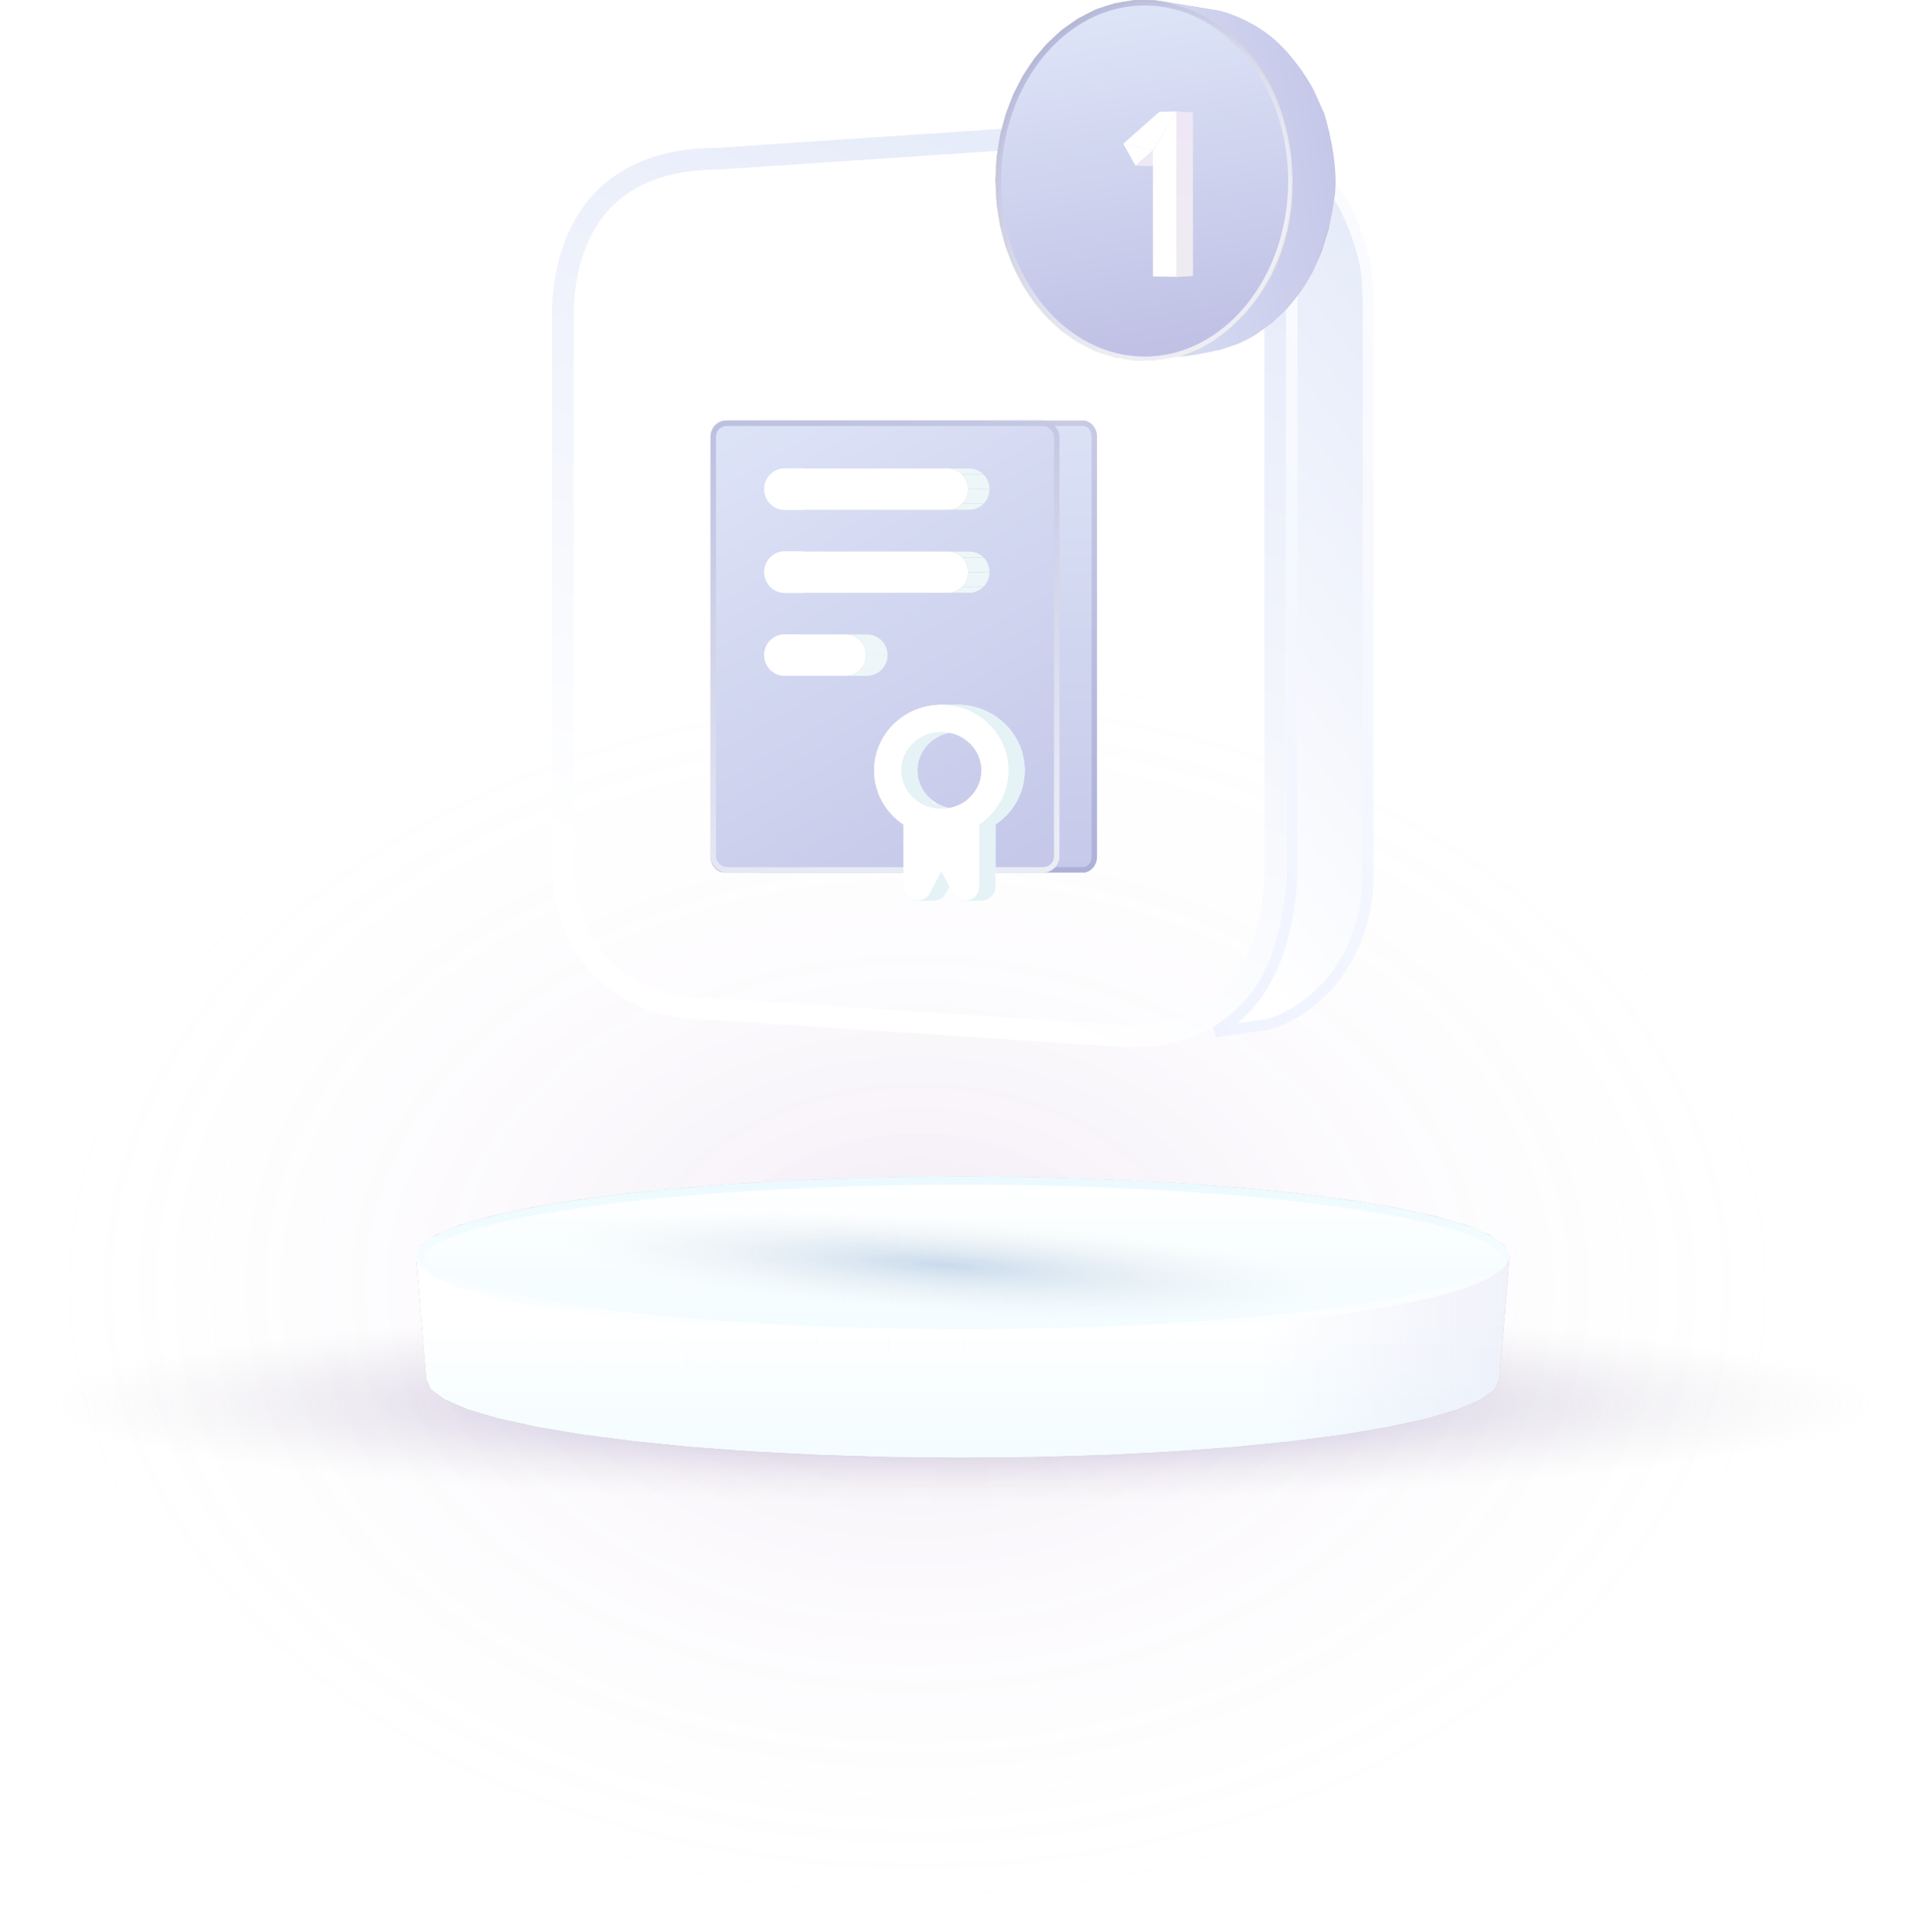 <svg width="354" height="355" viewBox="0 0 354 355" fill="none" xmlns="http://www.w3.org/2000/svg">
<g filter="url(#filter0_f_1301_332088)">
<ellipse cx="176.87" cy="257.934" rx="168.237" ry="18.056" fill="url(#paint0_radial_1301_332088)" fill-opacity="0.5"/>
</g>
<ellipse cx="168.518" cy="236.148" rx="164.518" ry="118.368" fill="url(#paint1_radial_1301_332088)" fill-opacity="0.1"/>
<path d="M78.028 250.139L78.29 253.301L79.137 255.269L78.028 250.139ZM274.855 252.111L274.596 255.269L275.443 253.301L274.855 252.111ZM78.877 252.111L79.137 255.269L81.711 257.16L78.877 252.111ZM272.275 254.005L272.022 257.16L274.596 255.269L272.275 254.005ZM275.705 250.139L274.855 252.111L275.443 253.301L275.705 250.139ZM81.458 254.005L81.711 257.16L85.896 258.954L81.458 254.005ZM78.877 252.111L78.028 250.139L79.137 255.269L78.877 252.111ZM268.079 255.803L267.837 258.954L272.022 257.16L268.079 255.803ZM274.855 252.111L272.275 254.005L274.596 255.269L274.855 252.111ZM85.654 255.803L85.896 258.954L91.578 260.635L85.654 255.803ZM81.458 254.005L78.877 252.111L81.711 257.16L81.458 254.005ZM262.382 257.486L262.155 260.635L267.837 258.954L262.382 257.486ZM272.275 254.005L268.079 255.803L272.022 257.16L272.275 254.005ZM91.351 257.486L91.578 260.635L98.64 262.184L91.351 257.486ZM85.654 255.803L81.458 254.005L85.896 258.954L85.654 255.803ZM255.301 259.038L255.093 262.184L262.155 260.635L255.301 259.038ZM98.432 259.038L98.64 262.184L106.966 263.584L98.432 259.038ZM268.079 255.803L262.382 257.486L267.837 258.954L268.079 255.803ZM246.953 260.441L246.766 263.584L255.093 262.184L246.953 260.441ZM91.351 257.486L85.654 255.803L91.578 260.635L91.351 257.486ZM77.764 246.96L78.028 250.139L78.877 252.111L77.764 246.96ZM106.78 260.441L106.966 263.584L116.44 264.817L106.78 260.441ZM275.117 248.936L274.855 252.111L275.705 250.139L275.117 248.936ZM262.382 257.486L255.301 259.038L262.155 260.635L262.382 257.486ZM237.454 261.676L237.293 264.817L246.766 263.584L237.454 261.676ZM98.432 259.038L91.351 257.486L98.64 262.184L98.432 259.038ZM116.278 261.676L116.44 264.817L126.942 265.866L116.278 261.676ZM226.924 262.727L226.791 265.866L237.293 264.817L226.924 262.727ZM78.616 248.936L78.877 252.111L81.458 254.005L78.616 248.936ZM255.301 259.038L246.953 260.441L255.093 262.184L255.301 259.038ZM126.809 262.727L126.942 265.866L138.355 266.712L126.809 262.727ZM272.53 250.834L272.275 254.005L274.855 252.111L272.53 250.834ZM106.78 260.441L98.432 259.038L106.966 263.584L106.78 260.441ZM215.48 263.575L215.377 266.712L226.791 265.866L215.48 263.575ZM138.253 263.575L138.355 266.712L150.56 267.338L138.253 263.575ZM275.968 246.96L275.117 248.936L275.705 250.139L275.968 246.96ZM203.243 264.202L203.172 267.338L215.377 266.712L203.243 264.202ZM246.953 260.441L237.454 261.676L246.766 263.584L246.953 260.441ZM150.49 264.202L150.56 267.338L163.437 267.727L150.49 264.202ZM81.203 250.834L81.458 254.005L85.654 255.803L81.203 250.834ZM190.331 264.591L190.295 267.727L203.172 267.338L190.331 264.591ZM78.616 248.936L77.764 246.96L78.877 252.111L78.616 248.936ZM116.278 261.676L106.78 260.441L116.44 264.817L116.278 261.676ZM163.402 264.591L163.437 267.727L176.866 267.86L163.402 264.591ZM176.866 264.725V267.86L190.295 267.727L176.866 264.725ZM268.322 252.634L268.079 255.803L272.275 254.005L268.322 252.634ZM237.454 261.676L226.924 262.727L237.293 264.817L237.454 261.676ZM126.809 262.727L116.278 261.676L126.942 265.866L126.809 262.727ZM275.117 248.936L272.53 250.834L274.855 252.111L275.117 248.936ZM85.41 252.634L85.654 255.803L91.351 257.486L85.41 252.634ZM226.924 262.727L215.48 263.575L226.791 265.866L226.924 262.727ZM81.203 250.834L78.616 248.936L81.458 254.005L81.203 250.834ZM138.253 263.575L126.809 262.727L138.355 266.712L138.253 263.575ZM262.61 254.321L262.382 257.486L268.079 255.803L262.61 254.321ZM215.48 263.575L203.243 264.202L215.377 266.712L215.48 263.575ZM150.49 264.202L138.253 263.575L150.56 267.338L150.49 264.202ZM203.243 264.202L190.331 264.591L203.172 267.338L203.243 264.202ZM272.53 250.834L268.322 252.634L272.275 254.005L272.53 250.834ZM163.402 264.591L150.49 264.202L163.437 267.727L163.402 264.591ZM91.122 254.321L91.351 257.486L98.432 259.038L91.122 254.321ZM190.331 264.591L176.866 264.725L190.295 267.727L190.331 264.591ZM176.866 264.725L163.402 264.591L176.866 267.86V264.725ZM85.41 252.634L81.203 250.834L85.654 255.803L85.41 252.634ZM255.511 255.876L255.301 259.038L262.382 257.486L255.511 255.876ZM98.222 255.876L98.432 259.038L106.78 260.441L98.222 255.876ZM268.322 252.634L262.61 254.321L268.079 255.803L268.322 252.634ZM247.14 257.281L246.953 260.441L255.301 259.038L247.14 257.281ZM91.122 254.321L85.41 252.634L91.351 257.486L91.122 254.321ZM77.5 243.765L77.764 246.96L78.616 248.936L77.5 243.765ZM106.593 257.281L106.78 260.441L116.278 261.676L106.593 257.281ZM275.379 245.744L275.117 248.936L275.968 246.96L275.379 245.744ZM262.61 254.321L255.511 255.876L262.382 257.486L262.61 254.321ZM237.616 258.519L237.454 261.676L246.953 260.441L237.616 258.519ZM98.222 255.876L91.122 254.321L98.432 259.038L98.222 255.876ZM116.116 258.519L116.278 261.676L126.809 262.727L116.116 258.519ZM227.058 259.571L226.924 262.727L237.454 261.676L227.058 259.571ZM78.353 245.744L78.616 248.936L81.203 250.834L78.353 245.744ZM255.511 255.876L247.14 257.281L255.301 259.038L255.511 255.876ZM126.675 259.571L126.809 262.727L138.253 263.575L126.675 259.571ZM272.786 247.645L272.53 250.834L275.117 248.936L272.786 247.645ZM106.593 257.281L98.222 255.876L106.78 260.441L106.593 257.281ZM215.583 260.42L215.48 263.575L226.924 262.727L215.583 260.42ZM138.149 260.42L138.253 263.575L150.49 264.202L138.149 260.42ZM276.233 243.765L275.379 245.744L275.968 246.96L276.233 243.765ZM203.313 261.049L203.243 264.202L215.48 263.575L203.313 261.049ZM247.14 257.281L237.616 258.519L246.953 260.441L247.14 257.281ZM150.42 261.049L150.49 264.202L163.402 264.591L150.42 261.049ZM80.947 247.645L81.203 250.834L85.41 252.634L80.947 247.645ZM190.367 261.439L190.331 264.591L203.243 264.202L190.367 261.439ZM78.353 245.744L77.5 243.765L78.616 248.936L78.353 245.744ZM116.116 258.519L106.593 257.281L116.278 261.676L116.116 258.519ZM163.366 261.439L163.402 264.591L176.866 264.725L163.366 261.439ZM176.866 261.573V264.725L190.331 264.591L176.866 261.573ZM268.567 249.449L268.322 252.634L272.53 250.834L268.567 249.449ZM237.616 258.519L227.058 259.571L237.454 261.676L237.616 258.519ZM126.675 259.571L116.116 258.519L126.809 262.727L126.675 259.571ZM275.379 245.744L272.786 247.645L275.117 248.936L275.379 245.744ZM85.166 249.449L85.41 252.634L91.122 254.321L85.166 249.449ZM227.058 259.571L215.583 260.42L226.924 262.727L227.058 259.571ZM80.947 247.645L78.353 245.744L81.203 250.834L80.947 247.645ZM138.149 260.42L126.675 259.571L138.253 263.575L138.149 260.42ZM262.84 251.139L262.61 254.321L268.322 252.634L262.84 251.139ZM215.583 260.42L203.313 261.049L215.48 263.575L215.583 260.42ZM150.42 261.049L138.149 260.42L150.49 264.202L150.42 261.049ZM203.313 261.049L190.367 261.439L203.243 264.202L203.313 261.049ZM272.786 247.645L268.567 249.449L272.53 250.834L272.786 247.645ZM163.366 261.439L150.42 261.049L163.402 264.591L163.366 261.439ZM90.893 251.139L91.122 254.321L98.222 255.876L90.893 251.139ZM190.367 261.439L176.866 261.573L190.331 264.591L190.367 261.439ZM176.866 261.573L163.366 261.439L176.866 264.725V261.573ZM85.166 249.449L80.947 247.645L85.41 252.634L85.166 249.449ZM255.721 252.696L255.511 255.876L262.61 254.321L255.721 252.696ZM98.011 252.696L98.222 255.876L106.593 257.281L98.011 252.696ZM268.567 249.449L262.84 251.139L268.322 252.634L268.567 249.449ZM247.328 254.104L247.14 257.281L255.511 255.876L247.328 254.104ZM90.893 251.139L85.166 249.449L91.122 254.321L90.893 251.139ZM77.233 240.552L77.5 243.765L78.353 245.744L77.233 240.552ZM106.404 254.104L106.593 257.281L116.116 258.519L106.404 254.104ZM275.643 242.535L275.379 245.744L276.233 243.765L275.643 242.535ZM262.84 251.139L255.721 252.696L262.61 254.321L262.84 251.139ZM237.779 255.344L237.616 258.519L247.14 257.281L237.779 255.344ZM98.011 252.696L90.893 251.139L98.222 255.876L98.011 252.696ZM115.954 255.344L116.116 258.519L126.675 259.571L115.954 255.344ZM227.192 256.398L227.058 259.571L237.616 258.519L227.192 256.398ZM78.089 242.535L78.353 245.744L80.947 247.645L78.089 242.535ZM255.721 252.696L247.328 254.104L255.511 255.876L255.721 252.696ZM126.54 256.398L126.675 259.571L138.149 260.42L126.54 256.398ZM273.043 244.439L272.786 247.645L275.379 245.744L273.043 244.439ZM106.404 254.104L98.011 252.696L106.593 257.281L106.404 254.104ZM215.687 257.249L215.583 260.42L227.058 259.571L215.687 257.249ZM138.045 257.249L138.149 260.42L150.42 261.049L138.045 257.249ZM276.499 240.552L275.643 242.535L276.233 243.765L276.499 240.552ZM203.384 257.879L203.313 261.049L215.583 260.42L203.384 257.879ZM247.328 254.104L237.779 255.344L247.14 257.281L247.328 254.104ZM150.349 257.879L150.42 261.049L163.366 261.439L150.349 257.879ZM80.69 244.439L80.947 247.645L85.166 249.449L80.69 244.439ZM190.403 258.27L190.367 261.439L203.313 261.049L190.403 258.27ZM78.089 242.535L77.233 240.552L78.353 245.744L78.089 242.535ZM115.954 255.344L106.404 254.104L116.116 258.519L115.954 255.344ZM163.329 258.27L163.366 261.439L176.866 261.573L163.329 258.27ZM176.866 258.404V261.573L190.367 261.439L176.866 258.404ZM268.813 246.247L268.567 249.449L272.786 247.645L268.813 246.247ZM237.779 255.344L227.192 256.398L237.616 258.519L237.779 255.344ZM126.54 256.398L115.954 255.344L126.675 259.571L126.54 256.398ZM275.643 242.535L273.043 244.439L275.379 245.744L275.643 242.535ZM84.92 246.247L85.166 249.449L90.893 251.139L84.92 246.247ZM227.192 256.398L215.687 257.249L227.058 259.571L227.192 256.398ZM80.69 244.439L78.089 242.535L80.947 247.645L80.69 244.439ZM138.045 257.249L126.54 256.398L138.149 260.42L138.045 257.249ZM263.071 247.939L262.84 251.139L268.567 249.449L263.071 247.939ZM215.687 257.249L203.384 257.879L215.583 260.42L215.687 257.249ZM150.349 257.879L138.045 257.249L150.42 261.049L150.349 257.879ZM203.384 257.879L190.403 258.27L203.313 261.049L203.384 257.879ZM273.043 244.439L268.813 246.247L272.786 247.645L273.043 244.439ZM163.329 258.27L150.349 257.879L163.366 261.439L163.329 258.27ZM90.662 247.939L90.893 251.139L98.011 252.696L90.662 247.939ZM190.403 258.27L176.866 258.404L190.367 261.439L190.403 258.27ZM176.866 258.404L163.329 258.27L176.866 261.573V258.404ZM84.92 246.247L80.69 244.439L85.166 249.449L84.92 246.247ZM255.933 249.5L255.721 252.696L262.84 251.139L255.933 249.5ZM97.8 249.5L98.011 252.696L106.404 254.104L97.8 249.5ZM268.813 246.247L263.071 247.939L268.567 249.449L268.813 246.247ZM247.518 250.91L247.328 254.104L255.721 252.696L247.518 250.91ZM90.662 247.939L84.92 246.247L90.893 251.139L90.662 247.939ZM76.966 237.322L77.233 240.552L78.089 242.535L76.966 237.322ZM106.215 250.91L106.404 254.104L115.954 255.344L106.215 250.91ZM275.909 239.309L275.643 242.535L276.499 240.552L275.909 239.309ZM263.071 247.939L255.933 249.5L262.84 251.139L263.071 247.939ZM237.943 252.152L237.779 255.344L247.328 254.104L237.943 252.152ZM97.8 249.5L90.662 247.939L98.011 252.696L97.8 249.5ZM115.79 252.152L115.954 255.344L126.54 256.398L115.79 252.152ZM227.328 253.208L227.192 256.398L237.779 255.344L227.328 253.208ZM77.824 239.309L78.089 242.535L80.69 244.439L77.824 239.309ZM255.933 249.5L247.518 250.91L255.721 252.696L255.933 249.5ZM126.405 253.208L126.54 256.398L138.045 257.249L126.405 253.208ZM273.301 241.217L273.043 244.439L275.643 242.535L273.301 241.217ZM106.215 250.91L97.8 249.5L106.404 254.104L106.215 250.91ZM215.792 254.061L215.687 257.249L227.192 256.398L215.792 254.061ZM137.941 254.061L138.045 257.249L150.349 257.879L137.941 254.061ZM276.767 237.322L275.909 239.309L276.499 240.552L276.767 237.322ZM203.455 254.692L203.384 257.879L215.687 257.249L203.455 254.692ZM247.518 250.91L237.943 252.152L247.328 254.104L247.518 250.91ZM150.277 254.692L150.349 257.879L163.329 258.27L150.277 254.692ZM80.431 241.217L80.69 244.439L84.92 246.247L80.431 241.217ZM190.44 255.083L190.403 258.27L203.384 257.879L190.44 255.083ZM77.824 239.309L76.966 237.322L78.089 242.535L77.824 239.309ZM115.79 252.152L106.215 250.91L115.954 255.344L115.79 252.152ZM163.293 255.083L163.329 258.27L176.866 258.404L163.293 255.083ZM176.866 255.218V258.404L190.403 258.27L176.866 255.218ZM269.06 243.027L268.813 246.247L273.043 244.439L269.06 243.027ZM237.943 252.152L227.328 253.208L237.779 255.344L237.943 252.152ZM126.405 253.208L115.79 252.152L126.54 256.398L126.405 253.208ZM275.909 239.309L273.301 241.217L275.643 242.535L275.909 239.309ZM84.672 243.027L84.92 246.247L90.662 247.939L84.672 243.027ZM227.328 253.208L215.792 254.061L227.192 256.398L227.328 253.208ZM80.431 241.217L77.824 239.309L80.69 244.439L80.431 241.217ZM137.941 254.061L126.405 253.208L138.045 257.249L137.941 254.061ZM263.303 244.723L263.071 247.939L268.813 246.247L263.303 244.723ZM215.792 254.061L203.455 254.692L215.687 257.249L215.792 254.061ZM150.277 254.692L137.941 254.061L150.349 257.879L150.277 254.692ZM203.455 254.692L190.44 255.083L203.384 257.879L203.455 254.692ZM273.301 241.217L269.06 243.027L273.043 244.439L273.301 241.217ZM163.293 255.083L150.277 254.692L163.329 258.27L163.293 255.083ZM90.43 244.723L90.662 247.939L97.8 249.5L90.43 244.723ZM190.44 255.083L176.866 255.218L190.403 258.27L190.44 255.083ZM176.866 255.218L163.293 255.083L176.866 258.404V255.218ZM84.672 243.027L80.431 241.217L84.92 246.247L84.672 243.027ZM256.146 246.286L255.933 249.5L263.071 247.939L256.146 246.286ZM97.587 246.286L97.8 249.5L106.215 250.91L97.587 246.286ZM269.06 243.027L263.303 244.723L268.813 246.247L269.06 243.027ZM247.708 247.699L247.518 250.91L255.933 249.5L247.708 247.699ZM90.43 244.723L84.672 243.027L90.662 247.939L90.43 244.723ZM76.697 234.075L76.966 237.322L77.824 239.309L76.697 234.075ZM106.025 247.699L106.215 250.91L115.79 252.152L106.025 247.699ZM276.176 236.065L275.909 239.309L276.767 237.322L276.176 236.065ZM263.303 244.723L256.146 246.286L263.071 247.939L263.303 244.723ZM238.107 248.943L237.943 252.152L247.518 250.91L238.107 248.943Z" fill="#B0B0B0"/>
<path d="M190.438 216.317L176.863 216.184L163.288 216.317H190.438Z" fill="#C4C4C4"/>
<path d="M97.584 246.286L90.427 244.723L97.797 249.5L97.584 246.286Z" fill="#B0B0B0"/>
<path d="M215.814 217.33L190.438 216.317H163.288L215.814 217.33Z" fill="#C4C4C4"/>
<path d="M115.621 248.944L115.785 252.153L126.401 253.209L115.621 248.944Z" fill="#B0B0B0"/>
<path d="M163.29 216.317L150.267 216.705L137.914 217.33L163.29 216.317ZM215.816 217.33L203.462 216.705L190.44 216.317L215.816 217.33Z" fill="#C4C4C4"/>
<path d="M227.461 250.001L227.325 253.208L237.94 252.152L227.461 250.001ZM77.554 236.065L77.821 239.309L80.429 241.217L77.554 236.065ZM256.144 246.286L247.706 247.699L255.931 249.5L256.144 246.286Z" fill="#B0B0B0"/>
<path d="M163.289 216.317L137.913 217.33L115.684 219.222L163.289 216.317ZM215.815 217.33L163.289 216.317L115.684 219.222L215.815 217.33Z" fill="#C4C4C4"/>
<path d="M126.264 250.002L126.4 253.209L137.936 254.062L126.264 250.002ZM273.556 237.977L273.296 241.217L275.904 239.31L273.556 237.977ZM106.019 247.7L97.581 246.287L106.21 250.911L106.019 247.7ZM215.891 250.856L215.786 254.062L227.322 253.209L215.891 250.856Z" fill="#B0B0B0"/>
<path d="M137.913 217.329L126.346 218.174L115.684 219.222L137.913 217.329ZM238.045 219.222L227.382 218.174L215.815 217.329L238.045 219.222Z" fill="#C4C4C4"/>
<path d="M137.836 250.855L137.941 254.061L150.277 254.692L137.836 250.855ZM277.036 234.075L276.176 236.065L276.767 237.322L277.036 234.075ZM203.527 251.487L203.455 254.692L215.792 254.061L203.527 251.487ZM247.708 247.699L238.107 248.943L247.518 250.91L247.708 247.699ZM150.206 251.487L150.277 254.692L163.293 255.083L150.206 251.487ZM80.171 237.976L80.431 241.217L84.672 243.027L80.171 237.976ZM190.476 251.88L190.44 255.083L203.455 254.692L190.476 251.88ZM77.557 236.065L76.697 234.075L77.824 239.309L77.557 236.065ZM115.625 248.943L106.025 247.699L115.79 252.152L115.625 248.943ZM163.256 251.88L163.293 255.083L176.866 255.218L163.256 251.88ZM176.866 252.014V255.218L190.44 255.083L176.866 252.014Z" fill="#B0B0B0"/>
<path d="M256.177 221.859L238.041 219.222L215.812 217.329L256.177 221.859Z" fill="#C4C4C4"/>
<path d="M269.305 239.79L269.056 243.027L273.297 241.217L269.305 239.79ZM238.103 248.943L227.459 250.001L237.938 252.152L238.103 248.943ZM126.265 250.001L115.621 248.943L126.401 253.208L126.265 250.001ZM276.171 236.065L273.557 237.976L275.905 239.309L276.171 236.065Z" fill="#B0B0B0"/>
<path d="M115.683 219.222L106.044 220.456L97.547 221.858L115.683 219.222ZM256.18 221.858L247.683 220.456L238.044 219.222L256.18 221.858Z" fill="#C4C4C4"/>
<path d="M84.421 239.79L84.67 243.027L90.427 244.723L84.421 239.79ZM227.461 250.001L215.894 250.855L227.325 253.208L227.461 250.001ZM80.169 237.976L77.554 236.065L80.429 241.217L80.169 237.976ZM137.834 250.855L126.267 250.001L137.939 254.061L137.834 250.855ZM263.534 241.489L263.3 244.723L269.058 243.027L263.534 241.489ZM215.894 250.855L203.525 251.487L215.789 254.061L215.894 250.855Z" fill="#B0B0B0"/>
<path d="M276.333 228.819L215.815 217.329L115.684 219.222L276.333 228.819Z" fill="#C4C4C4"/>
<path d="M150.205 251.487L137.836 250.855L150.277 254.692L150.205 251.487Z" fill="#B0B0B0"/>
<path d="M115.684 219.222L97.548 221.858L84.463 225.103L115.684 219.222Z" fill="#C4C4C4"/>
<path d="M203.525 251.488L190.475 251.88L203.454 254.692L203.525 251.488ZM273.56 237.977L269.307 239.791L273.3 241.217L273.56 237.977ZM163.255 251.88L150.204 251.488L163.291 255.084L163.255 251.88ZM90.195 241.49L90.428 244.724L97.585 246.287L90.195 241.49ZM190.475 251.88L176.865 252.015L190.438 255.084L190.475 251.88ZM176.865 252.015L163.255 251.88L176.865 255.218V252.015Z" fill="#B0B0B0"/>
<path d="M276.33 228.819L256.177 221.859L215.812 217.329L276.33 228.819Z" fill="#C4C4C4"/>
<path d="M84.418 239.791L80.165 237.977L84.666 243.028L84.418 239.791ZM256.354 243.056L256.14 246.287L263.297 244.724L256.354 243.056Z" fill="#B0B0B0"/>
<path d="M97.548 221.859L90.314 223.414L84.463 225.103L97.548 221.859ZM269.266 225.103L263.415 223.414L256.181 221.859L269.266 225.103Z" fill="#C4C4C4"/>
<path d="M97.371 243.055L97.585 246.286L106.023 247.699L97.371 243.055ZM269.307 239.79L263.534 241.489L269.059 243.027L269.307 239.79ZM247.897 244.471L247.706 247.699L256.144 246.286L247.897 244.471ZM90.195 241.489L84.422 239.79L90.428 244.723L90.195 241.489ZM76.424 230.811L76.695 234.075L77.555 236.066L76.424 230.811ZM105.831 244.471L106.023 247.699L115.623 248.943L105.831 244.471Z" fill="#B0B0B0"/>
<path d="M276.331 228.819L269.264 225.103L256.179 221.859L276.331 228.819Z" fill="#C4C4C4"/>
<path d="M276.442 232.804L276.173 236.065L277.034 234.075L276.442 232.804ZM263.534 241.489L256.358 243.055L263.3 244.723L263.534 241.489ZM238.27 245.717L238.105 248.943L247.705 247.699L238.27 245.717Z" fill="#B0B0B0"/>
<path d="M115.68 219.222L84.459 225.103L77.283 232.804L115.68 219.222Z" fill="#C4C4C4"/>
<path d="M97.367 243.055L90.191 241.489L97.581 246.286L97.367 243.055ZM115.454 245.717L115.619 248.943L126.263 250.001L115.454 245.717ZM227.595 246.777L227.458 250.001L238.102 248.943L227.595 246.777ZM77.283 232.804L77.551 236.065L80.165 237.976L77.283 232.804Z" fill="#B0B0B0"/>
<path d="M84.461 225.103L80.114 226.911L77.394 228.819L84.461 225.103ZM276.332 228.819L273.612 226.911L269.265 225.103L276.332 228.819Z" fill="#C4C4C4"/>
<path d="M256.358 243.055L247.897 244.471L256.144 246.286L256.358 243.055ZM126.13 246.777L126.267 250.002L137.834 250.856L126.13 246.777ZM273.821 234.719L273.56 237.976L276.174 236.066L273.821 234.719ZM105.831 244.471L97.371 243.055L106.023 247.699L105.831 244.471ZM216 247.633L215.895 250.856L227.462 250.002L216 247.633ZM137.729 247.633L137.834 250.856L150.204 251.488L137.729 247.633ZM277.305 230.811L276.442 232.804L277.034 234.075L277.305 230.811ZM203.597 248.266L203.525 251.488L215.895 250.856L203.597 248.266ZM247.897 244.471L238.271 245.717L247.706 247.699L247.897 244.471ZM150.132 248.266L150.204 251.488L163.254 251.88L150.132 248.266ZM79.908 234.719L80.169 237.976L84.422 239.79L79.908 234.719ZM190.511 248.659L190.475 251.88L203.525 251.488L190.511 248.659ZM77.287 232.804L76.424 230.811L77.555 236.066L77.287 232.804Z" fill="#B0B0B0"/>
<path d="M84.459 225.103L77.392 228.819L77.283 232.804L84.459 225.103Z" fill="#C4C4C4"/>
<path d="M115.454 245.717L105.828 244.47L115.619 248.943L115.454 245.717ZM163.214 248.659L163.25 251.88L176.861 252.014L163.214 248.659ZM176.861 248.794V252.014L190.471 251.88L176.861 248.794ZM269.553 236.536L269.303 239.79L273.556 237.976L269.553 236.536ZM238.267 245.717L227.595 246.777L238.102 248.943L238.267 245.717ZM126.126 246.777L115.454 245.717L126.263 250.001L126.126 246.777ZM276.438 232.804L273.817 234.719L276.17 236.065L276.438 232.804ZM84.168 236.536L84.418 239.79L90.191 241.489L84.168 236.536ZM227.595 246.777L215.996 247.633L227.458 250.001L227.595 246.777ZM79.904 234.719L77.283 232.804L80.165 237.976L79.904 234.719Z" fill="#B0B0B0"/>
<path d="M115.684 219.222L137.623 244.392L276.333 228.819L115.684 219.222ZM276.442 232.804L277.305 230.81L276.333 228.819L276.442 232.804ZM77.396 228.819L76.424 230.81L77.287 232.804L77.396 228.819Z" fill="#C4C4C4"/>
<path d="M137.731 247.633L126.133 246.778L137.837 250.856L137.731 247.633ZM263.771 238.238L263.537 241.49L269.31 239.791L263.771 238.238ZM216.003 247.633L203.6 248.266L215.897 250.856L216.003 247.633ZM150.134 248.266L137.731 247.633L150.206 251.488L150.134 248.266ZM203.6 248.266L190.514 248.659L203.528 251.488L203.6 248.266ZM273.823 234.719L269.56 236.536L273.562 237.977L273.823 234.719Z" fill="#B0B0B0"/>
<path d="M115.68 219.222L77.283 232.804L137.619 244.392L115.68 219.222Z" fill="#C4C4C4"/>
<path d="M163.217 248.659L150.131 248.266L163.254 251.88L163.217 248.659ZM89.96 238.238L90.195 241.49L97.371 243.056L89.96 238.238ZM190.511 248.659L176.864 248.794L190.474 251.88L190.511 248.659ZM176.864 248.794L163.217 248.659L176.864 252.015V248.794ZM84.171 236.536L79.908 234.719L84.422 239.791L84.171 236.536Z" fill="#B0B0B0"/>
<path d="M269.559 236.536L276.444 232.804L276.335 228.819L269.559 236.536Z" fill="#C4C4C4"/>
<path d="M256.569 239.806L256.354 243.055L263.53 241.489L256.569 239.806ZM97.151 239.806L97.367 243.055L105.827 244.47L97.151 239.806ZM269.553 236.536L263.765 238.238L269.303 239.79L269.553 236.536ZM248.086 241.224L247.893 244.47L256.354 243.055L248.086 241.224ZM89.956 238.238L84.167 236.536L90.19 241.489L89.956 238.238Z" fill="#B0B0B0"/>
<path d="M269.553 236.536L273.817 234.719L276.438 232.804L269.553 236.536ZM77.283 232.804L79.904 234.719L84.168 236.536L77.283 232.804Z" fill="#C4C4C4"/>
<path d="M105.639 241.225L105.831 244.471L115.458 245.717L105.639 241.225ZM263.769 238.238L256.573 239.807L263.534 241.489L263.769 238.238ZM238.437 242.473L238.271 245.717L247.897 244.471L238.437 242.473Z" fill="#B0B0B0"/>
<path d="M238.433 242.473L269.553 236.536L276.329 228.819L238.433 242.473Z" fill="#C4C4C4"/>
<path d="M97.156 239.807L89.96 238.238L97.371 243.055L97.156 239.807ZM115.292 242.473L115.458 245.717L126.131 246.777L115.292 242.473Z" fill="#B0B0B0"/>
<path d="M77.283 232.804L84.168 236.536L97.151 239.806L77.283 232.804Z" fill="#C4C4C4"/>
<path d="M227.735 243.535L227.598 246.777L238.27 245.717L227.735 243.535ZM256.572 239.806L248.089 241.224L256.357 243.055L256.572 239.806ZM125.992 243.535L126.129 246.777L137.728 247.632L125.992 243.535ZM105.638 241.224L97.154 239.806L105.831 244.47L105.638 241.224ZM216.105 244.392L215.999 247.632L227.598 246.777L216.105 244.392ZM137.622 244.392L137.728 247.632L150.131 248.265L137.622 244.392Z" fill="#B0B0B0"/>
<path d="M256.569 239.806L263.765 238.238L269.553 236.536L256.569 239.806ZM84.167 236.536L89.956 238.238L97.151 239.806L84.167 236.536Z" fill="#C4C4C4"/>
<path d="M203.666 245.026L203.593 248.266L215.996 247.632L203.666 245.026ZM248.086 241.224L238.433 242.473L247.893 244.47L248.086 241.224Z" fill="#B0B0B0"/>
<path d="M137.619 244.392L238.433 242.473L276.329 228.819L137.619 244.392Z" fill="#C4C4C4"/>
<path d="M150.059 245.026L150.131 248.266L163.217 248.658L150.059 245.026ZM190.548 245.42L190.511 248.658L203.597 248.266L190.548 245.42ZM115.291 242.473L105.639 241.224L115.458 245.717L115.291 242.473ZM163.18 245.42L163.217 248.658L176.864 248.793L163.18 245.42ZM176.864 245.555V248.793L190.511 248.658L176.864 245.555Z" fill="#B0B0B0"/>
<path d="M77.283 232.804L97.151 239.806L137.619 244.392L77.283 232.804Z" fill="#C4C4C4"/>
<path d="M238.437 242.473L227.736 243.535L238.271 245.717L238.437 242.473Z" fill="#B0B0B0"/>
<path d="M238.433 242.473L256.569 239.806L269.553 236.536L238.433 242.473Z" fill="#C4C4C4"/>
<path d="M125.994 243.535L115.293 242.473L126.132 246.777L125.994 243.535ZM227.738 243.535L216.108 244.392L227.6 246.777L227.738 243.535ZM137.624 244.392L125.994 243.535L137.73 247.632L137.624 244.392Z" fill="#B0B0B0"/>
<path d="M238.436 242.473L248.089 241.224L256.572 239.806L238.436 242.473ZM97.154 239.806L105.638 241.224L115.291 242.473L97.154 239.806Z" fill="#C4C4C4"/>
<path d="M216.102 244.393L203.666 245.027L215.996 247.633L216.102 244.393ZM150.055 245.027L137.619 244.393L150.128 248.266L150.055 245.027ZM203.666 245.027L190.544 245.421L203.593 248.266L203.666 245.027ZM163.177 245.421L150.055 245.027L163.214 248.659L163.177 245.421ZM190.544 245.421L176.86 245.556L190.507 248.659L190.544 245.421ZM176.86 245.556L163.177 245.421L176.86 248.794V245.556Z" fill="#B0B0B0"/>
<path d="M97.154 239.806L115.291 242.473L137.622 244.392L97.154 239.806ZM115.291 242.473L125.992 243.535L137.622 244.392L115.291 242.473ZM216.105 244.392L227.735 243.535L238.436 242.473L216.105 244.392ZM190.547 245.42L216.105 244.392L238.436 242.473L190.547 245.42ZM137.622 244.392L190.547 245.42L238.436 242.473L137.622 244.392ZM190.547 245.42L203.669 245.026L216.105 244.392L190.547 245.42ZM137.622 244.392L150.058 245.026L163.18 245.42L137.622 244.392ZM137.622 244.392L163.18 245.42H190.547L137.622 244.392ZM163.18 245.42L176.864 245.555L190.547 245.42H163.18Z" fill="#C4C4C4"/>
<path d="M276.555 230.951C276.555 231.601 276.102 232.401 274.826 233.318C273.574 234.218 271.678 235.116 269.165 235.99C264.149 237.734 256.848 239.317 247.777 240.65C229.647 243.316 204.575 244.967 176.864 244.967C149.153 244.967 124.082 243.316 105.952 240.65C96.881 239.317 89.58 237.734 84.564 235.99C82.05 235.116 80.155 234.218 78.902 233.318C77.626 232.401 77.174 231.601 77.174 230.951C77.174 230.3 77.626 229.5 78.902 228.584C80.155 227.684 82.05 226.785 84.564 225.911C89.58 224.167 96.881 222.585 105.952 221.251C124.082 218.586 149.153 216.934 176.864 216.934C204.575 216.934 229.647 218.586 247.777 221.251C256.848 222.585 264.149 224.167 269.165 225.911C271.678 226.785 273.574 227.684 274.826 228.584C276.102 229.5 276.555 230.3 276.555 230.951Z" fill="url(#paint2_linear_1301_332088)" stroke="url(#paint3_linear_1301_332088)" stroke-width="1.5"/>
<g filter="url(#filter1_f_1301_332088)">
<ellipse cx="173.628" cy="232.469" rx="70.834" ry="8.698" transform="rotate(3.944 173.628 232.469)" fill="url(#paint4_radial_1301_332088)" fill-opacity="0.25"/>
</g>
<path fill-rule="evenodd" clip-rule="evenodd" d="M97.371 243.057L97.585 246.287L106.023 247.7L115.617 248.943L115.62 248.944L115.619 248.944V248.944L115.619 248.944L106.021 247.7L106.211 250.911L106.21 250.911L106.02 247.7L97.582 246.287L97.582 246.287L97.583 246.287L97.581 246.286L97.367 243.056L97.367 243.056L97.367 243.056L97.368 243.056L97.368 243.056L97.371 243.057ZM89.959 238.239L89.958 238.239L89.958 238.239L89.957 238.239L89.957 238.239L84.169 236.537L84.169 236.537L79.91 234.722L79.908 234.719L79.908 234.721L79.906 234.72L79.908 234.723L80.169 237.977L84.417 239.789L84.418 239.79L84.418 239.791L84.419 239.792L84.668 243.028L84.665 243.025L84.417 239.791L80.169 237.979L80.167 237.978L80.168 237.979L80.167 237.978L80.167 237.977L80.166 237.977L79.904 234.72L77.287 232.808L77.287 232.805L76.424 230.811L76.695 234.076L77.55 236.056L77.551 236.063L76.693 234.077L76.962 237.324L77.23 240.554L77.496 243.766L77.76 246.962L78.024 250.14L78.286 253.302L79.133 255.271L81.707 257.161L85.892 258.956L91.574 260.636L98.636 262.185L106.962 263.585L116.436 264.819L126.938 265.867L138.351 266.714L150.556 267.34L163.433 267.728L176.862 267.862L190.291 267.728L203.169 267.34L215.374 266.714L226.787 265.867L237.289 264.819L246.763 263.585L255.089 262.185L262.151 260.636L267.833 258.956L272.018 257.161L274.592 255.271L275.439 253.302L275.701 250.14L275.964 246.962L276.229 243.766L276.495 240.554L276.763 237.324L277.032 234.08L277.034 234.076L276.442 232.805L276.174 236.063L276.173 236.065L276.171 236.064L276.439 232.805L273.817 234.72L273.819 234.72L269.557 236.537L273.556 237.976L273.555 237.977L269.554 236.537L269.554 236.537L269.554 236.537L263.766 238.239L263.766 238.239L256.572 239.807L263.533 241.49L263.768 238.239L263.769 238.24L263.534 241.49L263.534 241.49L263.535 241.49L269.054 243.026L269.054 243.028L263.534 241.491L263.534 241.49L263.532 241.49L263.532 241.49L263.531 241.49L256.358 243.056L263.531 241.49L256.572 239.808L256.572 239.807L256.571 239.808L256.57 239.808L248.088 241.225L256.355 243.056L256.355 243.056L248.087 241.225L247.894 244.471L247.894 244.471L248.086 241.225L238.435 242.474L238.434 242.474L238.434 242.474L227.735 243.536L227.734 243.536L227.734 243.536L216.105 244.393L227.597 246.778L227.597 246.778L216.105 244.393L215.999 247.634L215.997 247.634L215.994 247.634L215.997 247.634L215.994 247.633L216.1 244.394L203.667 245.028L203.666 245.028L203.664 245.028L190.548 245.421L190.547 245.421L190.542 245.421L176.864 245.557L176.864 245.556V245.557L176.859 245.557L163.181 245.422L163.18 245.421V245.422L163.175 245.421L150.06 245.028L150.058 245.028L150.058 245.028L150.053 245.028L137.623 244.394L137.622 244.394L137.622 244.393L125.992 243.536L115.291 242.474L126.129 246.778L126.129 246.778L126.13 246.778L126.13 246.778L126.267 250.002L137.832 250.856L137.834 250.856L137.834 250.856L137.728 247.634L137.729 247.634L137.834 250.856L150.202 251.488L150.203 251.488L150.203 251.488L150.131 248.267L150.132 248.268L150.204 251.488L163.25 251.88L163.251 251.88L163.251 251.881L150.202 251.489L163.289 255.084V255.085L150.202 251.489L150.273 254.693L150.273 254.693L150.201 251.489L137.833 250.857L137.832 250.857L137.832 250.857L137.831 250.857L137.831 250.856L126.264 250.002L137.936 254.062L137.831 250.857L137.832 250.857L137.937 254.062L126.401 253.21L115.786 252.154L115.786 252.153L126.397 253.209L126.398 253.209L126.398 253.209L126.262 250.002L126.264 250.003L126.127 246.778L126.127 246.778L115.291 242.476L115.291 242.474L105.638 241.225L105.831 244.471L105.83 244.471L105.637 241.225L97.154 239.807L105.828 244.47L105.826 244.47L97.152 239.808L97.368 243.056L97.367 243.055L97.152 239.808L89.959 238.239ZM125.992 243.536L137.727 247.633L137.727 247.634L125.992 243.536L125.992 243.536ZM150.126 248.265L150.053 245.028L150.058 245.029L150.131 248.267L150.132 248.267L150.132 248.267L150.131 248.267V248.267L150.13 248.267L150.126 248.265ZM163.21 248.659L150.133 248.267L150.134 248.267L163.211 248.66L163.21 248.659ZM163.212 248.66L163.214 248.66L163.215 248.66V248.66L176.861 252.015V252.015L163.215 248.66L176.858 248.795L176.857 248.794L163.217 248.66L163.18 245.423L163.175 245.421L163.212 248.658L163.217 248.66L163.212 248.659L163.212 248.66ZM176.859 248.794V248.795L176.861 248.795L176.862 248.795V248.795L190.471 251.881L176.862 252.015L176.863 252.015V252.016L190.436 255.085L190.436 255.084L176.863 252.015L190.473 251.881L190.473 251.881L203.452 254.693L203.452 254.693L190.473 251.881L203.523 251.489L203.523 251.489L215.786 254.062L215.788 254.062L227.324 253.21L237.939 252.154L238.104 248.945L247.704 247.7L255.929 249.501L256.142 246.288L263.299 244.724L263.3 244.724L269.057 243.029L269.059 243.028L273.298 241.218L273.298 241.218L275.905 239.311L276.172 236.068L276.169 236.07L275.902 239.309L275.904 239.31L273.298 241.217L273.298 241.218L273.297 241.217L273.296 241.218L273.296 241.217L269.307 239.792L269.307 239.793L273.295 241.218L269.059 243.026L269.059 243.028L269.056 243.027L269.055 243.028L269.056 243.028L263.3 244.723L263.3 244.724L263.299 244.724L263.298 244.724L263.298 244.723L256.358 243.056L256.358 243.057L263.296 244.724L256.144 246.286L256.144 246.287L256.141 246.287L255.928 249.501L247.704 247.7L238.105 248.944L238.27 245.718L247.705 247.7L247.706 247.7L238.272 245.718L238.271 245.718L238.27 245.718L238.436 242.475L238.435 242.475L238.269 245.718L238.269 245.718L238.267 245.718L238.102 248.944L238.101 248.945L237.936 252.153L237.938 252.153H237.936L227.323 253.209L215.892 250.856L215.892 250.857L227.322 253.21L215.787 254.062L215.786 254.062L215.786 254.062L203.523 251.489L203.523 251.488L203.524 251.488L203.523 251.488L190.475 251.88L190.511 248.66V248.66L190.51 248.66L190.547 245.423L190.542 245.421L190.505 248.658L190.51 248.66L190.505 248.66V248.66L190.505 248.66L176.864 248.794V245.558L176.859 245.557V248.793L176.864 248.794L176.859 248.794ZM190.505 248.66L190.509 248.66L190.472 251.881L176.862 248.795L190.505 248.66ZM203.591 248.267L190.512 248.66L190.513 248.66L203.591 248.267L203.597 248.267L203.525 251.488L203.525 251.488L203.597 248.267L203.597 248.266L203.596 248.267L203.596 248.267L203.594 248.267L203.591 248.267L203.591 248.267L203.591 248.267ZM203.591 248.266L203.664 245.028L203.666 245.028L203.594 248.266L203.591 248.266ZM215.994 247.634L203.598 248.266L203.599 248.267L215.994 247.634L215.994 247.634ZM256.355 243.056L256.358 243.056L256.358 243.056L256.357 243.056L256.356 243.056L256.355 243.056ZM115.454 245.718L105.833 244.472L105.834 244.472L115.454 245.718L115.454 245.718ZM89.957 238.239L89.958 238.24L90.192 241.489L90.191 241.489L89.957 238.239ZM97.366 243.056L97.367 243.056L90.195 241.491L90.195 241.491L97.366 243.056ZM90.189 241.488L84.169 236.538L84.169 236.538L90.188 241.488L90.189 241.488ZM216 247.634L216 247.634L215.895 250.856L216 247.634ZM269.306 239.791L269.307 239.791L273.556 237.978L273.555 237.978L269.305 239.791L269.306 239.791ZM90.426 244.722L84.424 239.793L84.42 239.792L90.425 244.724L84.668 243.028L84.668 243.029L90.426 244.724L97.796 249.501L97.583 246.288L97.582 246.288L97.795 249.501L90.425 244.724L90.426 244.724L90.426 244.722ZM163.252 251.881V251.881L176.862 255.219V255.219L163.252 251.881ZM80.167 237.98L80.427 241.217L80.427 241.218L80.168 237.981L80.167 237.98ZM126.4 253.21L126.264 250.003L137.936 254.062L126.4 253.21ZM276.442 232.805L277.305 230.811L277.034 234.076L276.442 232.805Z" fill="url(#paint5_linear_1301_332088)"/>
<path fill-rule="evenodd" clip-rule="evenodd" d="M97.371 243.057L97.585 246.287L106.023 247.7L115.617 248.943L115.62 248.944L115.619 248.944V248.944L115.619 248.944L106.021 247.7L106.211 250.911L106.21 250.911L106.02 247.7L97.582 246.287L97.582 246.287L97.583 246.287L97.581 246.286L97.367 243.056L97.367 243.056L97.367 243.056L97.368 243.056L97.368 243.056L97.371 243.057ZM89.959 238.239L89.958 238.239L89.958 238.239L89.957 238.239L89.957 238.239L84.169 236.537L84.169 236.537L79.91 234.722L79.908 234.719L79.908 234.721L79.906 234.72L79.908 234.723L80.169 237.977L84.417 239.789L84.418 239.79L84.418 239.791L84.419 239.792L84.668 243.028L84.665 243.025L84.417 239.791L80.169 237.979L80.167 237.978L80.168 237.979L80.167 237.978L80.167 237.977L80.166 237.977L79.904 234.72L77.287 232.808L77.287 232.805L76.424 230.811L76.695 234.076L77.55 236.056L77.551 236.063L76.693 234.077L76.962 237.324L77.23 240.554L77.496 243.766L77.76 246.962L78.024 250.14L78.286 253.302L79.133 255.271L81.707 257.161L85.892 258.956L91.574 260.636L98.636 262.185L106.962 263.585L116.436 264.819L126.938 265.867L138.351 266.714L150.556 267.34L163.433 267.728L176.862 267.862L190.291 267.728L203.169 267.34L215.374 266.714L226.787 265.867L237.289 264.819L246.763 263.585L255.089 262.185L262.151 260.636L267.833 258.956L272.018 257.161L274.592 255.271L275.439 253.302L275.701 250.14L275.964 246.962L276.229 243.766L276.495 240.554L276.763 237.324L277.032 234.08L277.034 234.076L276.442 232.805L276.174 236.063L276.173 236.065L276.171 236.064L276.439 232.805L273.817 234.72L273.819 234.72L269.557 236.537L273.556 237.976L273.555 237.977L269.554 236.537L269.554 236.537L269.554 236.537L263.766 238.239L263.766 238.239L256.572 239.807L263.533 241.49L263.768 238.239L263.769 238.24L263.534 241.49L263.534 241.49L263.535 241.49L269.054 243.026L269.054 243.028L263.534 241.491L263.534 241.49L263.532 241.49L263.532 241.49L263.531 241.49L256.358 243.056L263.531 241.49L256.572 239.808L256.572 239.807L256.571 239.808L256.57 239.808L248.088 241.225L256.355 243.056L256.355 243.056L248.087 241.225L247.894 244.471L247.894 244.471L248.086 241.225L238.435 242.474L238.434 242.474L238.434 242.474L227.735 243.536L227.734 243.536L227.734 243.536L216.105 244.393L227.597 246.778L227.597 246.778L216.105 244.393L215.999 247.634L215.997 247.634L215.994 247.634L215.997 247.634L215.994 247.633L216.1 244.394L203.667 245.028L203.666 245.028L203.664 245.028L190.548 245.421L190.547 245.421L190.542 245.421L176.864 245.557L176.864 245.556V245.557L176.859 245.557L163.181 245.422L163.18 245.421V245.422L163.175 245.421L150.06 245.028L150.058 245.028L150.058 245.028L150.053 245.028L137.623 244.394L137.622 244.394L137.622 244.393L125.992 243.536L115.291 242.474L126.129 246.778L126.129 246.778L126.13 246.778L126.13 246.778L126.267 250.002L137.832 250.856L137.834 250.856L137.834 250.856L137.728 247.634L137.729 247.634L137.834 250.856L150.202 251.488L150.203 251.488L150.203 251.488L150.131 248.267L150.132 248.268L150.204 251.488L163.25 251.88L163.251 251.88L163.251 251.881L150.202 251.489L163.289 255.084V255.085L150.202 251.489L150.273 254.693L150.273 254.693L150.201 251.489L137.833 250.857L137.832 250.857L137.832 250.857L137.831 250.857L137.831 250.856L126.264 250.002L137.936 254.062L137.831 250.857L137.832 250.857L137.937 254.062L126.401 253.21L115.786 252.154L115.786 252.153L126.397 253.209L126.398 253.209L126.398 253.209L126.262 250.002L126.264 250.003L126.127 246.778L126.127 246.778L115.291 242.476L115.291 242.474L105.638 241.225L105.831 244.471L105.83 244.471L105.637 241.225L97.154 239.807L105.828 244.47L105.826 244.47L97.152 239.808L97.368 243.056L97.367 243.055L97.152 239.808L89.959 238.239ZM125.992 243.536L137.727 247.633L137.727 247.634L125.992 243.536L125.992 243.536ZM150.126 248.265L150.053 245.028L150.058 245.029L150.131 248.267L150.132 248.267L150.132 248.267L150.131 248.267V248.267L150.13 248.267L150.126 248.265ZM163.21 248.659L150.133 248.267L150.134 248.267L163.211 248.66L163.21 248.659ZM163.212 248.66L163.214 248.66L163.215 248.66V248.66L176.861 252.015V252.015L163.215 248.66L176.858 248.795L176.857 248.794L163.217 248.66L163.18 245.423L163.175 245.421L163.212 248.658L163.217 248.66L163.212 248.659L163.212 248.66ZM176.859 248.794V248.795L176.861 248.795L176.862 248.795V248.795L190.471 251.881L176.862 252.015L176.863 252.015V252.016L190.436 255.085L190.436 255.084L176.863 252.015L190.473 251.881L190.473 251.881L203.452 254.693L203.452 254.693L190.473 251.881L203.523 251.489L203.523 251.489L215.786 254.062L215.788 254.062L227.324 253.21L237.939 252.154L238.104 248.945L247.704 247.7L255.929 249.501L256.142 246.288L263.299 244.724L263.3 244.724L269.057 243.029L269.059 243.028L273.298 241.218L273.298 241.218L275.905 239.311L276.172 236.068L276.169 236.07L275.902 239.309L275.904 239.31L273.298 241.217L273.298 241.218L273.297 241.217L273.296 241.218L273.296 241.217L269.307 239.792L269.307 239.793L273.295 241.218L269.059 243.026L269.059 243.028L269.056 243.027L269.055 243.028L269.056 243.028L263.3 244.723L263.3 244.724L263.299 244.724L263.298 244.724L263.298 244.723L256.358 243.056L256.358 243.057L263.296 244.724L256.144 246.286L256.144 246.287L256.141 246.287L255.928 249.501L247.704 247.7L238.105 248.944L238.27 245.718L247.705 247.7L247.706 247.7L238.272 245.718L238.271 245.718L238.27 245.718L238.436 242.475L238.435 242.475L238.269 245.718L238.269 245.718L238.267 245.718L238.102 248.944L238.101 248.945L237.936 252.153L237.938 252.153H237.936L227.323 253.209L215.892 250.856L215.892 250.857L227.322 253.21L215.787 254.062L215.786 254.062L215.786 254.062L203.523 251.489L203.523 251.488L203.524 251.488L203.523 251.488L190.475 251.88L190.511 248.66V248.66L190.51 248.66L190.547 245.423L190.542 245.421L190.505 248.658L190.51 248.66L190.505 248.66V248.66L190.505 248.66L176.864 248.794V245.558L176.859 245.557V248.793L176.864 248.794L176.859 248.794ZM190.505 248.66L190.509 248.66L190.472 251.881L176.862 248.795L190.505 248.66ZM203.591 248.267L190.512 248.66L190.513 248.66L203.591 248.267L203.597 248.267L203.525 251.488L203.525 251.488L203.597 248.267L203.597 248.266L203.596 248.267L203.596 248.267L203.594 248.267L203.591 248.267L203.591 248.267L203.591 248.267ZM203.591 248.266L203.664 245.028L203.666 245.028L203.594 248.266L203.591 248.266ZM215.994 247.634L203.598 248.266L203.599 248.267L215.994 247.634L215.994 247.634ZM256.355 243.056L256.358 243.056L256.358 243.056L256.357 243.056L256.356 243.056L256.355 243.056ZM115.454 245.718L105.833 244.472L105.834 244.472L115.454 245.718L115.454 245.718ZM89.957 238.239L89.958 238.24L90.192 241.489L90.191 241.489L89.957 238.239ZM97.366 243.056L97.367 243.056L90.195 241.491L90.195 241.491L97.366 243.056ZM90.189 241.488L84.169 236.538L84.169 236.538L90.188 241.488L90.189 241.488ZM216 247.634L216 247.634L215.895 250.856L216 247.634ZM269.306 239.791L269.307 239.791L273.556 237.978L273.555 237.978L269.305 239.791L269.306 239.791ZM90.426 244.722L84.424 239.793L84.42 239.792L90.425 244.724L84.668 243.028L84.668 243.029L90.426 244.724L97.796 249.501L97.583 246.288L97.582 246.288L97.795 249.501L90.425 244.724L90.426 244.724L90.426 244.722ZM163.252 251.881V251.881L176.862 255.219V255.219L163.252 251.881ZM80.167 237.98L80.427 241.217L80.427 241.218L80.168 237.981L80.167 237.98ZM126.4 253.21L126.264 250.003L137.936 254.062L126.4 253.21ZM276.442 232.805L277.305 230.811L277.034 234.076L276.442 232.805Z" fill="url(#paint6_linear_1301_332088)"/>
<g filter="url(#filter2_b_1301_332088)">
<path d="M101.381 56.524C102.154 39.908 111.042 27.156 131.909 27.156L206.877 22.132C227.647 20.785 236.893 39.391 236.279 56.369V159.821C236.279 176.895 227.309 194.101 205.207 192.297L129.995 187.336C112.742 187.336 101.381 175.616 101.381 158.542V56.524Z" fill="white" fill-opacity="0.35"/>
<path d="M130.126 185.34L130.06 185.336H129.995C121.834 185.336 115.217 182.574 110.642 177.937C106.063 173.297 103.381 166.628 103.381 158.542V56.571C103.76 48.591 106.075 41.779 110.57 36.975C115.04 32.199 121.902 29.156 131.909 29.156H131.976L132.043 29.151L207.006 24.128C207.007 24.128 207.008 24.128 207.008 24.128C216.675 23.502 223.535 27.477 227.983 33.559C232.493 39.726 234.575 48.153 234.28 56.297L234.279 56.333V56.369V159.821C234.279 168.053 232.11 176.131 227.474 181.883C222.912 187.543 215.806 191.156 205.37 190.304L205.354 190.302L205.339 190.301L130.126 185.34Z" stroke="url(#paint7_linear_1301_332088)" stroke-width="4"/>
</g>
<path d="M231.826 33.74C229.395 29.92 226.129 26.905 222.849 24.802L232.037 26.199C235.953 27.125 239.496 29.434 242.241 31.985C245.01 34.56 246.856 37.276 247.447 38.874L247.468 38.929L247.494 38.981C248.378 40.717 250.344 45.417 251.051 50.127C251.354 53.484 251.374 56.781 251.346 57.997L251.345 58.008V58.02V161.583C250.915 171.75 246.846 178.396 242.514 182.526C240.339 184.6 238.09 186.046 236.191 186.979C234.26 187.928 232.771 188.31 232.118 188.342L232.072 188.345L232.026 188.351L223.276 189.601C227.016 187.403 230.664 184.047 233.057 179.066C234.514 176.404 235.522 172.94 236.195 169.743C236.873 166.522 237.228 163.492 237.347 161.669L237.349 161.637V161.604V135.609V55.783C237.667 51.855 237.005 42.12 231.833 33.752L231.833 33.752L231.826 33.74Z" fill="url(#paint8_linear_1301_332088)" stroke="url(#paint9_linear_1301_332088)" stroke-width="2"/>
<path d="M183.076 28.917L182.858 33.138L183.076 37.359V28.917ZM184.744 20.978L183.076 28.917V37.359L184.744 20.978ZM183.076 37.359L183.713 41.422L184.744 45.299L183.076 37.359ZM184.744 20.978L183.713 24.855L183.076 28.917L184.744 20.978ZM183.076 37.359L184.744 45.299L187.901 52.384L183.076 37.359ZM184.744 45.299L186.147 48.964L187.901 52.384L184.744 45.299ZM187.901 13.892L186.147 17.313L184.744 20.978L187.901 13.892ZM192.379 7.92L184.744 20.978L183.076 37.359L192.379 7.92ZM192.379 7.92L187.901 13.892L184.744 20.978L192.379 7.92ZM183.076 37.359L187.901 52.384L198.023 62.909L183.076 37.359ZM192.379 7.92L189.985 10.749L187.901 13.892L192.379 7.92ZM187.901 52.384L189.985 55.528L192.379 58.356L187.901 52.384ZM192.379 7.92L183.076 37.359L198.023 62.909L192.379 7.92ZM187.901 52.384L192.379 58.356L198.023 62.909L187.901 52.384ZM192.379 58.356L195.065 60.831L198.023 62.909L192.379 58.356ZM198.023 3.368L195.065 5.445L192.379 7.92L198.023 3.368Z" fill="#C4C4C4"/>
<path d="M217.727 65.32L220.449 64.865L223.993 64.272L217.727 65.32Z" fill="#B0B0B0"/>
<path d="M204.674 0.594L198.023 3.368L192.379 7.921L204.674 0.594Z" fill="#C4C4C4"/>
<path d="M221.298 1.555L223.993 2.005L220.449 1.412L221.298 1.555ZM217.727 0.957L221.298 1.555L220.449 1.412L217.727 0.957ZM221.298 64.722L217.727 65.32L223.993 64.272L221.298 64.722ZM221.298 64.722L223.993 64.272L227.408 63.126L221.298 64.722Z" fill="#B0B0B0"/>
<path d="M198.022 62.909L201.232 64.543L204.673 65.684L198.022 62.909ZM204.673 0.594L201.232 1.734L198.022 3.368L204.673 0.594Z" fill="#C4C4C4"/>
<path d="M224.742 2.714L227.409 3.151L223.994 2.005L224.742 2.714ZM221.299 1.555L224.742 2.714L223.994 2.005L221.299 1.555ZM214.926 65.789L217.728 65.32L221.299 64.722L214.926 65.789ZM224.742 63.563L221.299 64.722L227.409 63.126L224.742 63.563ZM224.742 63.563L227.409 63.126L230.654 61.451L224.742 63.563ZM218.526 1.091L221.299 1.555L217.728 0.957L218.526 1.091Z" fill="#B0B0B0"/>
<path d="M198.022 62.909L204.673 65.683L212.04 66.271L198.022 62.909Z" fill="#C4C4C4"/>
<path d="M228.015 4.41L230.654 4.826L227.409 3.151L228.015 4.41ZM214.926 0.488L218.526 1.091L217.728 0.957L214.926 0.488Z" fill="#B0B0B0"/>
<path d="M219.169 1.801L204.674 0.594L192.379 7.921L219.169 1.801Z" fill="#C4C4C4"/>
<path d="M224.742 2.714L228.015 4.41L227.409 3.151L224.742 2.714ZM218.526 65.186L214.926 65.789L221.299 64.722L218.526 65.186ZM218.526 65.186L221.299 64.722L224.742 63.563L218.526 65.186ZM228.015 61.867L230.654 61.451L233.686 59.277L228.015 61.867ZM228.015 61.867L224.742 63.563L230.654 61.451L228.015 61.867ZM221.997 2.264L224.742 2.714L221.299 1.555L221.997 2.264ZM231.074 6.613L233.686 7L230.654 4.825L231.074 6.613Z" fill="#B0B0B0"/>
<path d="M204.671 65.683L208.322 66.277L212.039 66.271L204.671 65.683ZM212.039 0.006L208.322 0L204.671 0.594L212.039 0.006Z" fill="#C4C4C4"/>
<path d="M218.526 1.091L221.997 2.264L221.299 1.555L218.526 1.091ZM228.015 4.41L231.073 6.613L230.654 4.826L228.015 4.41Z" fill="#B0B0B0"/>
<path d="M192.379 7.92L198.023 62.909L237.101 28.327L192.379 7.92Z" fill="#C4C4C4"/>
<path d="M212.039 66.271L214.923 65.789L218.523 65.186L212.039 66.271ZM231.071 59.664L233.684 59.277L236.459 56.634L231.071 59.664ZM221.994 64.013L218.523 65.186L224.74 63.563L221.994 64.013ZM231.071 59.664L228.012 61.867L233.684 59.277L231.071 59.664ZM221.994 64.013L224.74 63.563L228.012 61.867L221.994 64.013ZM215.667 0.614L218.523 1.091L214.923 0.488L215.667 0.614ZM233.87 9.293L236.459 9.643L233.684 7L233.87 9.293ZM225.294 3.981L228.012 4.41L224.74 2.714L225.294 3.981ZM212.039 0.006L215.667 0.614L214.923 0.488L212.039 0.006ZM231.071 6.613L233.87 9.293L233.684 7L231.071 6.613Z" fill="#B0B0B0"/>
<path d="M198.022 62.909L212.04 66.271L225.607 60.473L198.022 62.909ZM219.168 1.8L212.04 0.006L204.673 0.594L219.168 1.8Z" fill="#C4C4C4"/>
<path d="M221.994 2.264L225.294 3.982L224.74 2.714L221.994 2.264ZM233.87 56.984L236.459 56.635L238.93 53.558L233.87 56.984ZM215.667 65.663L212.039 66.271L218.523 65.186L215.667 65.663ZM233.87 56.984L231.071 59.664L236.459 56.635L233.87 56.984ZM215.667 65.663L218.523 65.186L221.994 64.013L215.667 65.663ZM225.294 62.296L228.012 61.868L231.071 59.664L225.294 62.296ZM225.294 62.296L221.994 64.013L228.012 61.868L225.294 62.296ZM236.364 12.414L238.93 12.72L236.459 9.643L236.364 12.414ZM219.167 1.801L221.994 2.264L218.523 1.092L219.167 1.801ZM228.379 6.215L231.071 6.613L228.012 4.41L228.379 6.215ZM233.87 9.293L236.364 12.414L236.459 9.643L233.87 9.293ZM236.364 53.863L238.93 53.558L241.053 50.085L236.364 53.863ZM215.667 0.614L219.167 1.801L218.523 1.092L215.667 0.614ZM225.294 3.982L228.379 6.215L228.012 4.41L225.294 3.982ZM236.364 53.863L233.87 56.984L238.93 53.558L236.364 53.863ZM238.506 15.938L241.053 16.193L238.93 12.72L238.506 15.938Z" fill="#B0B0B0"/>
<path d="M212.039 66.271L215.667 65.663L219.167 64.477L212.039 66.271ZM219.167 1.8L215.667 0.614L212.039 0.006L219.167 1.8Z" fill="#C4C4C4"/>
<path d="M228.381 60.062L231.073 59.664L233.872 56.984L228.381 60.062ZM219.169 64.477L215.669 65.663L221.996 64.013L219.169 64.477ZM228.381 60.062L225.296 62.296L231.073 59.664L228.381 60.062ZM219.169 64.477L221.996 64.013L225.296 62.296L219.169 64.477Z" fill="#B0B0B0"/>
<path d="M237.101 28.328L219.169 1.8L192.379 7.92L237.101 28.328Z" fill="#C4C4C4"/>
<path d="M238.508 50.339L241.055 50.084L242.781 46.258L238.508 50.339ZM236.366 12.414L238.508 15.937L238.932 12.72L236.366 12.414ZM231.205 8.932L233.872 9.293L231.072 6.613L231.205 8.932ZM240.251 19.82L242.781 20.019L241.055 16.192L240.251 19.82ZM222.496 3.54L225.296 3.981L221.996 2.264L222.496 3.54ZM238.508 50.339L236.366 53.863L241.055 50.084L238.508 50.339ZM240.251 46.456L242.781 46.258L244.068 42.124L240.251 46.456ZM228.381 6.215L231.205 8.932L231.072 6.613L228.381 6.215ZM219.168 1.8L222.496 3.54L221.996 2.264L219.168 1.8ZM241.549 24.016L244.068 24.152L242.781 20.019L241.549 24.016ZM238.508 15.937L240.251 19.82L241.055 16.192L238.508 15.937ZM231.205 57.345L233.872 56.984L236.366 53.863L231.205 57.345ZM231.205 57.345L228.381 60.062L233.872 56.984L231.205 57.345Z" fill="#B0B0B0"/>
<path d="M212.039 66.27L219.167 64.476L225.606 60.473L212.039 66.27Z" fill="#C4C4C4"/>
<path d="M241.549 42.261L244.068 42.125L244.869 37.734L241.549 42.261ZM240.251 46.457L238.508 50.34L242.781 46.258L240.251 46.457ZM242.358 28.474L244.869 28.544L244.068 24.153L242.358 28.474ZM222.496 62.737L225.296 62.296L228.381 60.063L222.496 62.737ZM222.496 62.737L219.168 64.477L225.296 62.296L222.496 62.737ZM233.722 12.099L236.366 12.414L233.872 9.293L233.722 12.099ZM242.358 37.803L244.869 37.734L245.145 33.139L242.358 37.803ZM242.637 33.139H245.145L244.869 28.544L242.637 33.139ZM240.251 19.821L241.549 24.017L242.781 20.019L240.251 19.821Z" fill="#B0B0B0"/>
<path d="M198.022 62.909L225.607 60.473L237.1 28.328L198.022 62.909Z" fill="#C4C4C4"/>
<path d="M225.607 5.804L228.381 6.215L225.296 3.981L225.607 5.804ZM241.549 42.261L240.25 46.456L244.067 42.125L241.549 42.261ZM231.205 8.932L233.721 12.099L233.871 9.293L231.205 8.932ZM233.721 54.178L236.365 53.863L238.507 50.34L233.721 54.178ZM241.549 24.016L242.358 28.474L244.067 24.152L241.549 24.016ZM242.358 37.803L241.549 42.261L244.869 37.734L242.358 37.803ZM222.495 3.54L225.607 5.804L225.296 3.981L222.495 3.54ZM233.721 54.178L231.205 57.345L236.365 53.863L233.721 54.178ZM235.883 15.675L238.507 15.938L236.365 12.414L235.883 15.675ZM242.358 28.474L242.636 33.139L244.869 28.544L242.358 28.474ZM242.636 33.139L242.358 37.803L245.145 33.139H242.636ZM225.607 60.473L228.381 60.062L231.205 57.345L225.607 60.473ZM225.607 60.473L222.495 62.737L228.381 60.062L225.607 60.473Z" fill="#B0B0B0"/>
<path d="M219.168 64.477L222.496 62.737L225.607 60.473L219.168 64.477ZM225.607 5.804L222.496 3.54L219.168 1.8L225.607 5.804Z" fill="#C4C4C4"/>
<path d="M235.883 50.602L238.508 50.339L240.251 46.456L235.883 50.602ZM233.722 12.098L235.883 15.674L236.366 12.414L233.722 12.098ZM228.457 8.56L231.205 8.932L228.381 6.214L228.457 8.56ZM237.643 19.616L240.251 19.82L238.508 15.937L237.643 19.616ZM235.883 50.602L233.722 54.178L238.508 50.339L235.883 50.602ZM237.643 46.66L240.251 46.456L241.549 42.26L237.643 46.66ZM225.608 5.804L228.457 8.56L228.381 6.214L225.608 5.804ZM238.953 23.875L241.549 24.016L240.251 19.82L238.953 23.875ZM235.883 15.674L237.643 19.616L238.508 15.937L235.883 15.674ZM228.457 57.716L231.205 57.344L233.722 54.178L228.457 57.716Z" fill="#B0B0B0"/>
<path d="M230.996 11.774L225.607 5.804L219.168 1.8L230.996 11.774Z" fill="#C4C4C4"/>
<path d="M228.457 57.716L225.608 60.473L231.205 57.345L228.457 57.716ZM238.953 42.401L241.549 42.261L242.358 37.803L238.953 42.401ZM237.643 46.661L235.883 50.602L240.251 46.457L237.643 46.661ZM239.77 28.402L242.358 28.474L241.549 24.017L239.77 28.402ZM230.996 11.774L233.722 12.099L231.205 8.933L230.996 11.774ZM239.77 37.875L242.358 37.803L242.637 33.139L239.77 37.875ZM240.051 33.139H242.637L242.358 28.474L240.051 33.139ZM237.643 19.616L238.953 23.876L240.251 19.821L237.643 19.616ZM238.953 42.401L237.643 46.661L241.549 42.261L238.953 42.401ZM228.457 8.561L230.996 11.774L231.205 8.933L228.457 8.561ZM230.996 54.503L233.722 54.178L235.883 50.602L230.996 54.503ZM238.953 23.876L239.77 28.402L241.549 24.017L238.953 23.876ZM239.77 37.875L238.953 42.401L242.358 37.803L239.77 37.875ZM230.996 54.503L228.457 57.716L233.722 54.178L230.996 54.503ZM233.177 15.404L235.883 15.675L233.722 12.099L233.177 15.404ZM239.77 28.402L240.051 33.139L242.358 28.474L239.77 28.402ZM240.051 33.139L239.77 37.875L242.637 33.139H240.051Z" fill="#B0B0B0"/>
<path d="M225.607 60.473L228.457 57.716L230.996 54.503L225.607 60.473ZM230.996 11.774L228.457 8.561L225.607 5.804L230.996 11.774ZM237.1 28.328L230.996 11.774L219.168 1.8L237.1 28.328Z" fill="#C4C4C4"/>
<path d="M233.18 50.873L235.886 50.602L237.645 46.661L233.18 50.873ZM230.998 11.774L233.18 15.404L233.724 12.099L230.998 11.774ZM234.955 19.405L237.645 19.616L235.886 15.675L234.955 19.405ZM233.18 50.873L230.998 54.503L235.886 50.602L233.18 50.873Z" fill="#B0B0B0"/>
<path d="M225.608 60.473L230.996 54.503L234.953 46.872L225.608 60.473Z" fill="#C4C4C4"/>
<path d="M234.953 46.871L237.642 46.661L238.953 42.401L234.953 46.871ZM236.275 23.731L238.953 23.876L237.642 19.616L236.275 23.731ZM233.177 15.404L234.953 19.406L235.883 15.675L233.177 15.404ZM236.275 42.546L238.953 42.401L239.77 37.875L236.275 42.546ZM234.953 46.871L233.177 50.873L237.642 46.661L234.953 46.871ZM237.1 28.328L239.77 28.402L238.953 23.876L237.1 28.328Z" fill="#B0B0B0"/>
<path d="M225.608 60.473L234.953 46.871L237.1 28.328L225.608 60.473Z" fill="#C4C4C4"/>
<path d="M237.101 37.949L239.77 37.875L240.051 33.139L237.101 37.949ZM237.385 33.139H240.051L239.77 28.402L237.385 33.139Z" fill="#B0B0B0"/>
<path d="M230.998 54.503L233.18 50.873L234.955 46.871L230.998 54.503ZM234.955 19.405L233.18 15.404L230.998 11.774L234.955 19.405Z" fill="#C4C4C4"/>
<path d="M234.953 19.406L236.276 23.731L237.643 19.616L234.953 19.406ZM236.276 42.546L234.953 46.871L238.953 42.401L236.276 42.546ZM236.276 23.731L237.101 28.328L238.953 23.876L236.276 23.731Z" fill="#B0B0B0"/>
<path d="M237.103 28.328L234.955 19.405L230.998 11.774L237.103 28.328Z" fill="#C4C4C4"/>
<path d="M237.102 37.949L236.278 42.546L239.772 37.875L237.102 37.949ZM237.102 28.328L237.386 33.139L239.772 28.402L237.102 28.328ZM237.386 33.139L237.102 37.949L240.053 33.139H237.386Z" fill="#B0B0B0"/>
<path d="M234.953 46.871L236.276 42.546L237.101 37.949L234.953 46.871ZM237.101 28.328L236.276 23.731L234.953 19.406L237.101 28.328ZM234.953 46.871L237.101 37.949V28.328L234.953 46.871ZM237.101 37.949L237.384 33.139L237.101 28.328V37.949Z" fill="#C4C4C4"/>
<path d="M237.144 33.256C237.144 51.442 225.029 66.011 210.278 66.011C195.527 66.011 183.412 51.442 183.412 33.256C183.412 15.07 195.527 0.5 210.278 0.5C225.029 0.5 237.144 15.07 237.144 33.256Z" fill="url(#paint10_linear_1301_332088)" stroke="url(#paint11_linear_1301_332088)"/>
<g filter="url(#filter3_d_1301_332088)">
<path d="M203.6 28.441L206.675 28.504L209.845 25.717L203.6 28.441ZM206.796 25.62L203.6 28.441L209.845 25.717L206.796 25.62Z" fill="#E5E5E5"/>
<path d="M201.348 24.395L203.599 28.441L206.794 25.62L201.348 24.395Z" fill="white"/>
<path d="M211.112 48.872L214.126 48.687V18.658L211.112 48.872Z" fill="#E5E5E5"/>
<path d="M211.112 18.473L201.349 24.395L206.795 25.62L211.112 18.473ZM211.112 18.473L207.992 18.535L201.349 24.395L211.112 18.473Z" fill="white"/>
<path d="M211.112 18.473V48.871L214.126 18.657L211.112 18.473Z" fill="#E5E5E5"/>
<path fill-rule="evenodd" clip-rule="evenodd" d="M211.112 48.871V18.473L214.126 18.657L211.112 48.871ZM211.112 48.872L214.126 48.687V18.658L211.112 48.872ZM203.6 28.441L206.675 28.504L209.845 25.717L206.796 25.62L203.6 28.441Z" fill="url(#paint12_linear_1301_332088)"/>
<path d="M206.796 25.62V48.785L211.112 18.473L206.796 25.62ZM206.796 48.785L211.112 48.871V18.473L206.796 48.785Z" fill="white"/>
</g>
<path d="M213.048 0.235L211.713 0.024C212.163 0.085 212.608 0.155 213.048 0.235L224.246 2.006C226.127 2.479 230.768 4.219 234.283 7.389C237.798 10.559 240.457 14.826 241.347 16.564L243.285 20.871C244.304 24.13 246.085 31.898 245.051 36.894C244.431 41.925 242.553 46.887 241.691 48.739C240.614 51.337 237.031 57.422 231.311 60.971C228.296 63.512 221.921 65.02 216.58 65.58C217.241 65.408 218.699 64.994 219.251 64.719C219.94 64.374 239.045 56.044 237.348 30.279C236.021 14.252 226.881 2.734 213.048 0.235Z" fill="url(#paint13_linear_1301_332088)"/>
<path d="M139.936 77.27C139.936 77.77 139.936 77.77 139.936 77.77H139.937H139.938H139.939H139.94H139.942H139.944H139.947H139.95H139.953H139.956H139.96H139.964H139.969H139.974H139.979H139.984H139.99H139.996H140.003H140.01H140.017H140.024H140.032H140.04H140.048H140.057H140.066H140.075H140.085H140.095H140.105H140.116H140.127H140.138H140.15H140.162H140.174H140.186H140.199H140.212H140.226H140.24H140.254H140.268H140.283H140.298H140.313H140.329H140.344H140.361H140.377H140.394H140.411H140.429H140.446H140.464H140.483H140.501H140.52H140.539H140.559H140.579H140.599H140.619H140.64H140.661H140.682H140.704H140.726H140.748H140.77H140.793H140.816H140.84H140.863H140.887H140.911H140.936H140.961H140.986H141.011H141.037H141.062H141.089H141.115H141.142H141.169H141.196H141.224H141.252H141.28H141.308H141.337H141.366H141.395H141.425H141.454H141.484H141.515H141.545H141.576H141.607H141.639H141.671H141.703H141.735H141.767H141.8H141.833H141.866H141.9H141.934H141.968H142.002H142.037H142.072H142.107H142.142H142.178H142.214H142.25H142.286H142.323H142.36H142.397H142.435H142.472H142.51H142.548H142.587H142.626H142.665H142.704H142.743H142.783H142.823H142.863H142.904H142.944H142.985H143.026H143.068H143.109H143.151H143.194H143.236H143.279H143.321H143.365H143.408H143.452H143.495H143.539H143.584H143.628H143.673H143.718H143.763H143.809H143.855H143.901H143.947H143.993H144.04H144.087H144.134H144.181H144.229H144.276H144.324H144.373H144.421H144.47H144.519H144.568H144.617H144.667H144.716H144.766H144.817H144.867H144.918H144.968H145.02H145.071H145.122H145.174H145.226H145.278H145.331H145.383H145.436H145.489H145.542H145.596H145.649H145.703H145.757H145.811H145.866H145.921H145.975H146.03H146.086H146.141H146.197H146.253H146.309H146.365H146.422H146.478H146.535H146.592H146.65H146.707H146.765H146.822H146.881H146.939H146.997H147.056H147.115H147.174H147.233H147.292H147.352H147.412H147.472H147.532H147.592H147.653H147.713H147.774H147.835H147.896H147.958H148.019H148.081H148.143H148.205H148.268H148.33H148.393H148.456H148.519H148.582H148.645H148.709H148.773H148.837H148.901H148.965H149.029H149.094H149.159H149.224H149.289H149.354H149.419H149.485H149.551H149.617H149.683H149.749H149.816H149.882H149.949H150.016H150.083H150.15H150.217H150.285H150.353H150.421H150.489H150.557H150.625H150.694H150.762H150.831H150.9H150.969H151.038H151.108H151.177H151.247H151.317H151.387H151.457H151.527H151.597H151.668H151.739H151.81H151.881H151.952H152.023H152.094H152.166H152.238H152.31H152.382H152.454H152.526H152.598H152.671H152.744H152.816H152.889H152.962H153.036H153.109H153.182H153.256H153.33H153.404H153.478H153.552H153.626H153.7H153.775H153.849H153.924H153.999H154.074H154.149H154.224H154.3H154.375H154.451H154.527H154.602H154.678H154.754H154.831H154.907H154.983H155.06H155.136H155.213H155.29H155.367H155.444H155.521H155.599H155.676H155.754H155.831H155.909H155.987H156.065H156.143H156.221H156.299H156.378H156.456H156.535H156.614H156.692H156.771H156.85H156.929H157.009H157.088H157.167H157.247H157.326H157.406H157.486H157.566H157.645H157.726H157.806H157.886H157.966H158.047H158.127H158.208H158.288H158.369H158.45H158.531H158.612H158.693H158.774H158.855H158.937H159.018H159.1H159.181H159.263H159.345H159.427H159.509H159.591H159.673H159.755H159.837H159.919H160.002H160.084H160.167H160.249H160.332H160.414H160.497H160.58H160.663H160.746H160.829H160.912H160.995H161.079H161.162H161.245H161.329H161.412H161.496H161.58H161.663H161.747H161.831H161.915H161.999H162.083H162.167H162.251H162.335H162.419H162.504H162.588H162.672H162.757H162.841H162.926H163.01H163.095H163.18H163.264H163.349H163.434H163.519H163.604H163.689H163.774H163.859H163.944H164.029H164.114H164.199H164.285H164.37H164.455H164.541H164.626H164.711H164.797H164.882H164.968H165.054H165.139H165.225H165.311H165.396H165.482H165.568H165.654H165.739H165.825H165.911H165.997H166.083H166.169H166.255H166.341H166.427H166.513H166.599H166.685H166.771H166.858H166.944H167.03H167.116H167.202H167.289H167.375H167.461H167.548H167.634H167.72H167.807H167.893H167.979H168.066H168.152H168.238H168.325H168.411H168.498H168.584H168.67H168.757H168.843H168.93H169.016H169.103H169.189H169.276H169.362H169.449H169.535H169.621H169.708H169.794H169.881H169.967H170.054H170.14H170.227H170.313H170.399H170.486H170.572H170.659H170.745H170.831H170.918H171.004H171.091H171.177H171.263H171.35H171.436H171.522H171.608H171.695H171.781H171.867H171.953H172.039H172.126H172.212H172.298H172.384H172.47H172.556H172.642H172.728H172.814H172.9H172.986H173.072H173.158H173.244H173.329H173.415H173.501H173.587H173.672H173.758H173.844H173.929H174.015H174.1H174.186H174.271H174.357H174.442H174.527H174.613H174.698H174.783H174.868H174.953H175.038H175.123H175.208H175.293H175.378H175.463H175.548H175.633H175.718H175.802H175.887H175.971H176.056H176.14H176.225H176.309H176.394H176.478H176.562H176.646H176.73H176.814H176.898H176.982H177.066H177.15H177.234H177.317H177.401H177.485H177.568H177.652H177.735H177.818H177.902H177.985H178.068H178.151H178.234H178.317H178.4H178.483H178.565H178.648H178.731H178.813H178.896H178.978H179.06H179.142H179.225H179.307H179.389H179.47H179.552H179.634H179.716H179.797H179.879H179.96H180.042H180.123H180.204H180.285H180.366H180.447H180.528H180.609H180.689H180.77H180.85H180.931H181.011H181.091H181.172H181.252H181.332H181.411H181.491H181.571H181.65H181.73H181.809H181.889H181.968H182.047H182.126H182.205H182.284H182.362H182.441H182.519H182.598H182.676H182.754H182.832H182.91H182.988H183.066H183.143H183.221H183.298H183.376H183.453H183.53H183.607H183.684H183.761H183.837H183.914H183.99H184.067H184.143H184.219H184.295H184.371H184.446H184.522H184.597H184.673H184.748H184.823H184.898H184.973H185.048H185.122H185.197H185.271H185.345H185.42H185.493H185.567H185.641H185.715H185.788H185.861H185.935H186.008H186.081H186.153H186.226H186.299H186.371H186.443H186.515H186.587H186.659H186.731H186.803H186.874H186.945H187.016H187.087H187.158H187.229H187.3H187.37H187.44H187.51H187.58H187.65H187.72H187.789H187.859H187.928H187.997H188.066H188.135H188.204H188.272H188.34H188.409H188.477H188.544H188.612H188.68H188.747H188.814H188.881H188.948H189.015H189.082H189.148H189.214H189.28H189.346H189.412H189.478H189.543H189.608H189.673H189.738H189.803H189.868H189.932H189.996H190.06H190.124H190.188H190.252H190.315H190.378H190.441H190.504H190.567H190.629H190.692H190.754H190.816H190.878H190.939H191.001H191.062H191.123H191.184H191.245H191.305H191.365H191.426H191.485H191.545H191.605H191.664H191.723H191.782H191.841H191.9H191.958H192.017H192.075H192.132H192.19H192.248H192.305H192.362H192.419H192.475H192.532H192.588H192.644H192.7H192.756H192.811H192.867H192.922H192.977H193.031H193.086H193.14H193.194H193.248H193.301H193.355H193.408H193.461H193.514H193.566H193.619H193.671H193.723H193.775H193.826H193.878H193.929H193.979H194.03H194.081H194.131H194.181H194.231H194.28H194.329H194.379H194.427H194.476H194.525H194.573H194.621H194.669H194.716H194.763H194.811H194.857H194.904H194.95H194.997H195.043H195.088H195.134H195.179H195.224H195.269H195.313H195.358H195.402H195.446H195.489H195.532H195.576H195.618H195.661H195.704H195.746H195.788H195.829H195.871H195.912H195.953H195.994H196.034H196.074H196.114H196.154H196.193H196.233H196.271H196.31H196.349H196.387H196.425H196.463H196.5H196.537H196.574H196.611H196.647H196.683H196.719H196.755H196.79H196.825H196.86H196.895H196.929H196.963H196.997H197.031H197.064H197.097H197.13H197.162H197.195H197.226H197.258H197.29H197.321H197.352H197.382H197.413H197.443H197.472H197.502H197.531H197.56H197.589H197.617H197.645H197.673H197.701H197.728H197.755H197.782H197.808H197.835H197.861H197.886H197.911H197.937H197.961H197.986H198.01H198.034H198.058H198.081H198.104H198.127H198.149H198.171H198.193H198.215H198.236H198.257H198.278H198.298H198.318H198.338H198.358H198.377H198.396H198.414H198.433H198.451H198.468H198.486H198.503H198.52H198.536H198.553H198.569H198.584H198.599H198.614H198.629H198.643H198.658H198.671H198.685H198.698H198.711H198.723H198.735H198.747H198.759H198.77H198.781H198.792H198.802H198.812H198.822H198.831H198.84H198.849H198.857H198.865H198.873H198.88H198.888H198.894H198.901H198.907H198.913H198.918H198.923H198.928H198.933H198.937H198.941H198.944H198.947H198.95H198.953H198.955H198.957H198.958H198.96H198.96H198.961C198.961 77.77 198.961 77.77 198.961 77.27V77.77C200.042 77.77 201.027 78.795 201.027 80.202V157.407C201.027 158.815 200.042 159.839 198.961 159.839V160.339C198.961 159.839 198.961 159.839 198.961 159.839H198.96H198.96H198.958H198.957H198.955H198.953H198.95H198.947H198.944H198.941H198.937H198.933H198.928H198.923H198.918H198.913H198.907H198.901H198.894H198.888H198.88H198.873H198.865H198.857H198.849H198.84H198.831H198.822H198.812H198.802H198.792H198.781H198.77H198.759H198.747H198.735H198.723H198.711H198.698H198.685H198.671H198.658H198.643H198.629H198.614H198.599H198.584H198.569H198.553H198.536H198.52H198.503H198.486H198.468H198.451H198.433H198.414H198.396H198.377H198.358H198.338H198.318H198.298H198.278H198.257H198.236H198.215H198.193H198.171H198.149H198.127H198.104H198.081H198.058H198.034H198.01H197.986H197.961H197.937H197.911H197.886H197.861H197.835H197.808H197.782H197.755H197.728H197.701H197.673H197.645H197.617H197.589H197.56H197.531H197.502H197.472H197.443H197.413H197.382H197.352H197.321H197.29H197.258H197.226H197.195H197.162H197.13H197.097H197.064H197.031H196.997H196.963H196.929H196.895H196.86H196.825H196.79H196.755H196.719H196.683H196.647H196.611H196.574H196.537H196.5H196.463H196.425H196.387H196.349H196.31H196.271H196.233H196.193H196.154H196.114H196.074H196.034H195.994H195.953H195.912H195.871H195.829H195.788H195.746H195.704H195.661H195.618H195.576H195.532H195.489H195.446H195.402H195.358H195.313H195.269H195.224H195.179H195.134H195.088H195.043H194.997H194.95H194.904H194.857H194.811H194.763H194.716H194.669H194.621H194.573H194.525H194.476H194.427H194.379H194.329H194.28H194.231H194.181H194.131H194.081H194.03H193.979H193.929H193.878H193.826H193.775H193.723H193.671H193.619H193.566H193.514H193.461H193.408H193.355H193.301H193.248H193.194H193.14H193.086H193.031H192.977H192.922H192.867H192.811H192.756H192.7H192.644H192.588H192.532H192.475H192.419H192.362H192.305H192.248H192.19H192.132H192.075H192.017H191.958H191.9H191.841H191.782H191.723H191.664H191.605H191.545H191.485H191.426H191.365H191.305H191.245H191.184H191.123H191.062H191.001H190.939H190.878H190.816H190.754H190.692H190.629H190.567H190.504H190.441H190.378H190.315H190.252H190.188H190.124H190.06H189.996H189.932H189.868H189.803H189.738H189.673H189.608H189.543H189.478H189.412H189.346H189.28H189.214H189.148H189.082H189.015H188.948H188.881H188.814H188.747H188.68H188.612H188.544H188.477H188.409H188.34H188.272H188.204H188.135H188.066H187.997H187.928H187.859H187.789H187.72H187.65H187.58H187.51H187.44H187.37H187.3H187.229H187.158H187.087H187.016H186.945H186.874H186.803H186.731H186.659H186.587H186.515H186.443H186.371H186.299H186.226H186.153H186.081H186.008H185.935H185.861H185.788H185.715H185.641H185.567H185.493H185.42H185.345H185.271H185.197H185.122H185.048H184.973H184.898H184.823H184.748H184.673H184.597H184.522H184.446H184.371H184.295H184.219H184.143H184.067H183.99H183.914H183.837H183.761H183.684H183.607H183.53H183.453H183.376H183.298H183.221H183.143H183.066H182.988H182.91H182.832H182.754H182.676H182.598H182.519H182.441H182.362H182.284H182.205H182.126H182.047H181.968H181.889H181.809H181.73H181.65H181.571H181.491H181.411H181.332H181.252H181.172H181.091H181.011H180.931H180.85H180.77H180.689H180.609H180.528H180.447H180.366H180.285H180.204H180.123H180.042H179.96H179.879H179.797H179.716H179.634H179.552H179.47H179.389H179.307H179.225H179.142H179.06H178.978H178.896H178.813H178.731H178.648H178.565H178.483H178.4H178.317H178.234H178.151H178.068H177.985H177.902H177.818H177.735H177.652H177.568H177.485H177.401H177.317H177.234H177.15H177.066H176.982H176.898H176.814H176.73H176.646H176.562H176.478H176.394H176.309H176.225H176.14H176.056H175.971H175.887H175.802H175.718H175.633H175.548H175.463H175.378H175.293H175.208H175.123H175.038H174.953H174.868H174.783H174.698H174.613H174.527H174.442H174.357H174.271H174.186H174.1H174.015H173.929H173.844H173.758H173.672H173.587H173.501H173.415H173.329H173.244H173.158H173.072H172.986H172.9H172.814H172.728H172.642H172.556H172.47H172.384H172.298H172.212H172.126H172.039H171.953H171.867H171.781H171.695H171.608H171.522H171.436H171.35H171.263H171.177H171.091H171.004H170.918H170.831H170.745H170.659H170.572H170.486H170.399H170.313H170.227H170.14H170.054H169.967H169.881H169.794H169.708H169.621H169.535H169.449H169.362H169.276H169.189H169.103H169.016H168.93H168.843H168.757H168.67H168.584H168.498H168.411H168.325H168.238H168.152H168.066H167.979H167.893H167.807H167.72H167.634H167.548H167.461H167.375H167.289H167.202H167.116H167.03H166.944H166.858H166.771H166.685H166.599H166.513H166.427H166.341H166.255H166.169H166.083H165.997H165.911H165.825H165.739H165.654H165.568H165.482H165.396H165.311H165.225H165.139H165.054H164.968H164.882H164.797H164.711H164.626H164.541H164.455H164.37H164.285H164.199H164.114H164.029H163.944H163.859H163.774H163.689H163.604H163.519H163.434H163.349H163.264H163.18H163.095H163.01H162.926H162.841H162.757H162.672H162.588H162.504H162.419H162.335H162.251H162.167H162.083H161.999H161.915H161.831H161.747H161.663H161.58H161.496H161.412H161.329H161.245H161.162H161.079H160.995H160.912H160.829H160.746H160.663H160.58H160.497H160.414H160.332H160.249H160.167H160.084H160.002H159.919H159.837H159.755H159.673H159.591H159.509H159.427H159.345H159.263H159.181H159.1H159.018H158.937H158.855H158.774H158.693H158.612H158.531H158.45H158.369H158.288H158.208H158.127H158.047H157.966H157.886H157.806H157.726H157.645H157.566H157.486H157.406H157.326H157.247H157.167H157.088H157.009H156.929H156.85H156.771H156.692H156.614H156.535H156.456H156.378H156.299H156.221H156.143H156.065H155.987H155.909H155.831H155.754H155.676H155.599H155.521H155.444H155.367H155.29H155.213H155.136H155.06H154.983H154.907H154.831H154.754H154.678H154.602H154.527H154.451H154.375H154.3H154.224H154.149H154.074H153.999H153.924H153.849H153.775H153.7H153.626H153.552H153.478H153.404H153.33H153.256H153.182H153.109H153.036H152.962H152.889H152.816H152.744H152.671H152.598H152.526H152.454H152.382H152.31H152.238H152.166H152.095H152.023H151.952H151.881H151.81H151.739H151.668H151.597H151.527H151.457H151.387H151.317H151.247H151.177H151.108H151.038H150.969H150.9H150.831H150.762H150.694H150.625H150.557H150.489H150.421H150.353H150.285H150.217H150.15H150.083H150.016H149.949H149.882H149.816H149.749H149.683H149.617H149.551H149.485H149.419H149.354H149.289H149.224H149.159H149.094H149.029H148.965H148.901H148.837H148.773H148.709H148.645H148.582H148.519H148.456H148.393H148.33H148.268H148.205H148.143H148.081H148.019H147.958H147.896H147.835H147.774H147.713H147.653H147.592H147.532H147.472H147.412H147.352H147.292H147.233H147.174H147.115H147.056H146.997H146.939H146.881H146.822H146.765H146.707H146.65H146.592H146.535H146.478H146.422H146.365H146.309H146.253H146.197H146.141H146.086H146.03H145.975H145.921H145.866H145.811H145.757H145.703H145.649H145.596H145.542H145.489H145.436H145.383H145.331H145.278H145.226H145.174H145.122H145.071H145.02H144.968H144.918H144.867H144.817H144.766H144.716H144.667H144.617H144.568H144.519H144.47H144.421H144.373H144.324H144.276H144.229H144.181H144.134H144.087H144.04H143.993H143.947H143.901H143.855H143.809H143.763H143.718H143.673H143.628H143.584H143.539H143.495H143.452H143.408H143.365H143.321H143.279H143.236H143.194H143.151H143.109H143.068H143.026H142.985H142.944H142.904H142.863H142.823H142.783H142.743H142.704H142.665H142.626H142.587H142.548H142.51H142.472H142.435H142.397H142.36H142.323H142.286H142.25H142.214H142.178H142.142H142.107H142.072H142.037H142.002H141.968H141.934H141.9H141.866H141.833H141.8H141.767H141.735H141.703H141.671H141.639H141.607H141.576H141.545H141.515H141.484H141.454H141.425H141.395H141.366H141.337H141.308H141.28H141.252H141.224H141.196H141.169H141.142H141.115H141.089H141.062H141.037H141.011H140.986H140.961H140.936H140.911H140.887H140.863H140.84H140.816H140.793H140.77H140.748H140.726H140.704H140.682H140.661H140.64H140.619H140.599H140.579H140.559H140.539H140.52H140.501H140.483H140.464H140.446H140.429H140.411H140.394H140.377H140.361H140.344H140.329H140.313H140.298H140.283H140.268H140.254H140.24H140.226H140.212H140.199H140.186H140.174H140.162H140.15H140.138H140.127H140.116H140.105H140.095H140.085H140.075H140.066H140.057H140.048H140.04H140.032H140.024H140.017H140.01H140.003H139.996H139.99H139.984H139.979H139.974H139.969H139.964H139.96H139.956H139.953H139.95H139.947H139.944H139.942H139.94H139.939H139.938H139.937H139.936C139.936 159.839 139.936 159.839 139.936 160.339V159.839C138.855 159.839 137.87 158.815 137.87 157.407V80.202C137.87 78.795 138.855 77.77 139.936 77.77V77.27Z" fill="url(#paint14_linear_1301_332088)" stroke="url(#paint15_linear_1301_332088)"/>
<path d="M130.527 80.202V157.407H137.371V80.202H130.527Z" fill="url(#paint16_linear_1301_332088)"/>
<path d="M130.527 80.202C130.527 78.583 131.676 77.27 133.094 77.27H139.937C138.52 77.27 137.371 78.583 137.371 80.202H130.527Z" fill="url(#paint17_linear_1301_332088)"/>
<path d="M130.527 157.407C130.527 159.026 131.676 160.339 133.094 160.339H139.937C138.52 160.339 137.371 159.026 137.371 157.407H130.527Z" fill="url(#paint18_linear_1301_332088)"/>
<rect x="131.027" y="77.77" width="63.098" height="82.068" rx="2.5" fill="url(#paint19_linear_1301_332088)" stroke="url(#paint20_linear_1301_332088)"/>
<path d="M161.972 117.673C161.269 116.958 160.316 116.557 159.322 116.557C159.322 116.557 156.512 116.557 153.701 116.557C150.891 116.557 148.08 116.557 148.08 116.557C147.086 116.557 146.133 116.958 145.431 117.673C144.728 118.388 144.333 119.357 144.333 120.368C144.333 121.379 144.728 122.348 145.431 123.063C146.133 123.778 147.086 124.18 148.08 124.18C148.08 124.18 150.891 124.18 153.701 124.18C156.512 124.18 159.322 124.18 159.322 124.18C160.316 124.18 161.269 123.778 161.972 123.063C162.675 122.348 163.069 121.379 163.069 120.368C163.069 119.357 162.675 118.388 161.972 117.673Z" fill="#C1BDBD"/>
<path d="M180.708 102.428C181.411 103.142 181.806 104.112 181.806 105.123C181.806 106.134 181.411 107.103 180.708 107.818C180.005 108.533 179.052 108.934 178.059 108.934C178.059 108.934 170.564 108.934 163.069 108.934C155.575 108.934 148.08 108.934 148.08 108.934C147.086 108.934 146.133 108.533 145.431 107.818C144.728 107.103 144.333 106.134 144.333 105.123C144.333 104.112 144.728 103.142 145.431 102.428C146.133 101.713 147.086 101.311 148.08 101.311C148.08 101.311 155.575 101.311 163.069 101.311C170.564 101.311 178.059 101.311 178.059 101.311C179.052 101.311 180.005 101.713 180.708 102.428Z" fill="#C1BDBD"/>
<path d="M178.059 93.689C178.059 93.689 170.564 93.689 163.069 93.689C155.575 93.689 148.08 93.689 148.08 93.689C147.086 93.689 146.133 93.287 145.431 92.572C144.728 91.858 144.333 90.888 144.333 89.877C144.333 88.866 144.728 87.897 145.431 87.182C146.133 86.468 147.086 86.066 148.08 86.066C148.08 86.066 155.575 86.066 163.069 86.066C170.564 86.066 178.059 86.066 178.059 86.066C179.052 86.066 180.005 86.468 180.708 87.182C181.411 87.897 181.806 88.866 181.806 89.877C181.806 90.888 181.411 91.858 180.708 92.572C180.005 93.287 179.052 93.689 178.059 93.689Z" fill="#C1BDBD"/>
<path d="M140.389 120.368C140.389 121.379 140.783 122.348 141.486 123.063H145.431C144.728 122.348 144.333 121.379 144.333 120.368H140.389Z" fill="#EDF6F9"/>
<path d="M141.486 117.673C140.783 118.388 140.389 119.358 140.389 120.368H144.333C144.333 119.358 144.728 118.388 145.431 117.673H141.486Z" fill="#EDF6F9"/>
<path d="M141.486 107.818C140.783 107.103 140.389 106.133 140.389 105.123H144.333C144.333 106.133 144.728 107.103 145.431 107.818H141.486Z" fill="#EDF6F9"/>
<path d="M140.389 105.123C140.389 104.112 140.783 103.143 141.486 102.428H145.431C144.728 103.143 144.333 104.112 144.333 105.123H140.389Z" fill="#EDF6F9"/>
<path d="M141.486 92.573C140.783 91.858 140.389 90.888 140.389 89.877H144.333C144.333 90.888 144.728 91.858 145.431 92.573H141.486Z" fill="#EDF6F9"/>
<path d="M140.389 89.877C140.389 88.866 140.783 87.897 141.486 87.182H145.431C144.728 87.897 144.333 88.866 144.333 89.877H140.389Z" fill="#EDF6F9"/>
<path d="M141.486 123.063C142.189 123.778 143.142 124.179 144.136 124.179H148.081C147.087 124.179 146.134 123.778 145.431 123.063H141.486Z" fill="#EDF6F9"/>
<path d="M144.136 116.557C143.142 116.557 142.189 116.958 141.486 117.673H145.431C146.134 116.958 147.087 116.557 148.081 116.557H144.136Z" fill="#EDF6F9"/>
<path d="M144.136 108.934C143.142 108.934 142.189 108.533 141.486 107.818H145.431C146.134 108.533 147.087 108.934 148.081 108.934H144.136Z" fill="#EDF6F9"/>
<path d="M141.486 102.428C142.189 101.713 143.142 101.312 144.136 101.312H148.081C147.087 101.312 146.134 101.713 145.431 102.428H141.486Z" fill="#EDF6F9"/>
<path d="M144.136 93.689C143.142 93.689 142.189 93.287 141.486 92.572H145.431C146.134 93.287 147.087 93.689 148.081 93.689H144.136Z" fill="#EDF6F9"/>
<path d="M141.486 87.182C142.189 86.468 143.142 86.066 144.136 86.066H148.081C147.087 86.066 146.134 86.468 145.431 87.182H141.486Z" fill="#EDF6F9"/>
<path d="M155.377 124.179C156.371 124.179 157.324 123.778 158.027 123.063H161.971C161.268 123.778 160.315 124.179 159.321 124.179H155.377Z" fill="#EDF6F9"/>
<path d="M158.027 117.673C157.324 116.958 156.371 116.557 155.377 116.557H159.321C160.315 116.557 161.268 116.958 161.971 117.673H158.027Z" fill="#EDF6F9"/>
<path d="M158.027 123.063C158.73 122.348 159.125 121.379 159.125 120.368H163.069C163.069 121.379 162.674 122.348 161.972 123.063H158.027Z" fill="#EDF6F9"/>
<path d="M159.125 120.368C159.125 119.358 158.73 118.388 158.027 117.673H161.972C162.674 118.388 163.069 119.358 163.069 120.368H159.125Z" fill="#EDF6F9"/>
<path d="M174.113 86.066C175.107 86.066 176.06 86.468 176.763 87.182H180.708C180.005 86.468 179.052 86.066 178.058 86.066H174.113Z" fill="#EDF6F9"/>
<path d="M176.763 92.572C176.06 93.287 175.107 93.689 174.113 93.689H178.058C179.052 93.689 180.005 93.287 180.708 92.572H176.763Z" fill="#EDF6F9"/>
<path d="M176.763 107.818C176.06 108.533 175.107 108.934 174.113 108.934H178.058C179.052 108.934 180.005 108.533 180.708 107.818H176.763Z" fill="#EDF6F9"/>
<path d="M174.113 101.312C175.107 101.312 176.06 101.713 176.763 102.428H180.708C180.005 101.713 179.052 101.312 178.058 101.312H174.113Z" fill="#EDF6F9"/>
<path d="M176.763 87.182C177.466 87.897 177.861 88.866 177.861 89.877H181.805C181.805 88.866 181.411 87.897 180.708 87.182H176.763Z" fill="#EDF6F9"/>
<path d="M177.861 89.877C177.861 90.888 177.466 91.858 176.763 92.573H180.708C181.411 91.858 181.805 90.888 181.805 89.877H177.861Z" fill="#EDF6F9"/>
<path d="M177.861 105.123C177.861 106.133 177.466 107.103 176.763 107.818H180.708C181.411 107.103 181.805 106.133 181.805 105.123H177.861Z" fill="#EDF6F9"/>
<path d="M176.763 102.428C177.466 103.143 177.861 104.112 177.861 105.123H181.805C181.805 104.112 181.411 103.143 180.708 102.428H176.763Z" fill="#EDF6F9"/>
<path d="M158.027 117.673C157.325 116.958 156.371 116.557 155.378 116.557H144.136C143.142 116.557 142.189 116.958 141.486 117.673C140.783 118.388 140.389 119.357 140.389 120.368C140.389 121.379 140.783 122.348 141.486 123.063C142.189 123.778 143.142 124.18 144.136 124.18H155.378C156.371 124.18 157.325 123.778 158.027 123.063C158.73 122.348 159.125 121.379 159.125 120.368C159.125 119.357 158.73 118.388 158.027 117.673Z" fill="white"/>
<path d="M176.764 102.428C177.467 103.142 177.861 104.112 177.861 105.123C177.861 106.134 177.467 107.103 176.764 107.818C176.061 108.533 175.108 108.934 174.114 108.934H144.136C143.142 108.934 142.189 108.533 141.486 107.818C140.783 107.103 140.389 106.134 140.389 105.123C140.389 104.112 140.783 103.142 141.486 102.428C142.189 101.713 143.142 101.311 144.136 101.311H174.114C175.108 101.311 176.061 101.713 176.764 102.428Z" fill="white"/>
<path d="M174.114 93.689H144.136C143.142 93.689 142.189 93.287 141.486 92.572C140.783 91.858 140.389 90.888 140.389 89.877C140.389 88.866 140.783 87.897 141.486 87.182C142.189 86.468 143.142 86.066 144.136 86.066H174.114C175.108 86.066 176.061 86.468 176.764 87.182C177.467 87.897 177.861 88.866 177.861 89.877C177.861 90.888 177.467 91.858 176.764 92.572C176.061 93.287 175.108 93.689 174.114 93.689Z" fill="white"/>
<path d="M171.407 150.067C172.752 150.733 174.275 151.109 175.889 151.109C177.503 151.109 179.027 150.733 180.371 150.067M171.407 150.067C168.214 148.485 166.028 145.266 166.028 141.553C166.028 136.276 170.443 131.998 175.889 131.998C181.335 131.998 185.75 136.276 185.75 141.553C185.75 145.266 183.564 148.485 180.371 150.067M171.407 150.067V162.871C171.407 162.932 171.456 162.969 171.506 162.969C171.54 162.969 171.574 162.953 171.593 162.916L175.802 154.908C175.82 154.873 175.855 154.855 175.889 154.855C175.924 154.855 175.958 154.873 175.977 154.908L180.185 162.916C180.205 162.953 180.238 162.969 180.272 162.969C180.322 162.969 180.371 162.932 180.371 162.871V150.067" stroke="white" stroke-width="5" stroke-linecap="round"/>
<path d="M163.069 141.553C163.069 145.213 165.193 148.392 168.311 149.998C168.401 150.044 168.501 150.067 168.602 150.067C169.296 150.067 169.613 148.955 169.102 148.485C167.208 146.744 166.028 144.282 166.028 141.553H163.069Z" stroke="#E5F2F6" stroke-width="5" stroke-linecap="round" stroke-linejoin="round"/>
<path d="M163.069 141.553C163.069 136.276 167.484 131.998 172.931 131.998H175.889C170.443 131.998 166.028 136.276 166.028 141.553H163.069Z" stroke="#E5F2F6" stroke-width="5" stroke-linecap="round" stroke-linejoin="round"/>
<path d="M168.447 162.771V151.067C168.447 150.515 168.895 150.067 169.447 150.067H170.405C170.958 150.067 171.405 150.515 171.405 151.067V162.771C171.405 162.826 171.361 162.871 171.305 162.871H168.547C168.492 162.871 168.447 162.826 168.447 162.771Z" stroke="#E5F2F6" stroke-width="5" stroke-linecap="round" stroke-linejoin="round"/>
<path d="M168.547 162.969C168.528 162.969 168.509 162.964 168.493 162.954C168.446 162.926 168.492 162.871 168.547 162.871H171.305C171.361 162.871 171.404 162.926 171.452 162.954C171.468 162.964 171.486 162.969 171.505 162.969H168.547Z" stroke="#E5F2F6" stroke-width="5" stroke-linecap="round" stroke-linejoin="round"/>
<path d="M168.547 162.969C168.562 162.969 168.578 162.965 168.592 162.958C168.625 162.941 168.657 162.916 168.694 162.916H171.485C171.534 162.916 171.554 162.969 171.505 162.969V162.969H168.547Z" stroke="#E5F2F6" stroke-width="5" stroke-linecap="round" stroke-linejoin="round"/>
<path d="M171.101 150.945C171.693 151.053 172.305 151.109 172.929 151.109H175.888C174.329 151.109 172.854 150.758 171.544 150.134C171.452 150.091 171.353 150.067 171.252 150.067C170.557 150.067 170.418 150.821 171.101 150.945Z" stroke="#E5F2F6" stroke-width="5" stroke-linecap="round" stroke-linejoin="round"/>
<path d="M172.816 154.961L168.713 162.77C168.678 162.836 168.726 162.916 168.801 162.916H171.534C171.571 162.916 171.605 162.896 171.622 162.863L175.726 155.054C175.761 154.988 175.713 154.908 175.637 154.908H172.905C172.868 154.908 172.834 154.928 172.816 154.961Z" stroke="#E5F2F6" stroke-width="5" stroke-linecap="round" stroke-linejoin="round"/>
<path d="M175.888 154.855H172.93C172.881 154.855 172.901 154.908 172.949 154.908H175.74C175.777 154.908 175.81 154.882 175.843 154.866C175.857 154.859 175.872 154.855 175.888 154.855Z" stroke="#E5F2F6" stroke-width="5" stroke-linecap="round" stroke-linejoin="round"/>
<path d="M172.931 154.855C172.946 154.855 172.962 154.859 172.976 154.866C173.009 154.882 173.041 154.908 173.079 154.908H175.869C175.918 154.908 175.938 154.855 175.889 154.855V154.855H172.931Z" stroke="#E5F2F6" stroke-width="5" stroke-linecap="round" stroke-linejoin="round"/>
<path d="M177.2 162.863L173.096 155.054C173.061 154.988 173.11 154.908 173.185 154.908H175.917C175.954 154.908 175.988 154.928 176.006 154.961L180.11 162.77C180.145 162.836 180.096 162.916 180.021 162.916H177.289C177.251 162.916 177.217 162.896 177.2 162.863Z" stroke="#E5F2F6" stroke-width="5" stroke-linecap="round" stroke-linejoin="round"/>
<path d="M172.931 151.109C174.49 151.109 175.964 150.758 177.275 150.134C177.366 150.091 177.466 150.067 177.567 150.067C178.261 150.067 178.4 150.821 177.717 150.945C177.125 151.053 176.514 151.109 175.889 151.109H172.931Z" stroke="#E5F2F6" stroke-width="5" stroke-linecap="round" stroke-linejoin="round"/>
<path d="M180.27 162.969H177.312C177.264 162.969 177.284 162.916 177.332 162.916H180.124C180.161 162.916 180.193 162.941 180.226 162.958C180.24 162.965 180.255 162.969 180.27 162.969Z" stroke="#E5F2F6" stroke-width="5" stroke-linecap="round" stroke-linejoin="round"/>
<path d="M177.314 162.969C177.333 162.969 177.352 162.964 177.368 162.954C177.415 162.926 177.459 162.871 177.514 162.871H180.273C180.328 162.871 180.373 162.926 180.326 162.954C180.31 162.964 180.291 162.969 180.273 162.969H177.314Z" stroke="#E5F2F6" stroke-width="5" stroke-linecap="round" stroke-linejoin="round"/>
<path d="M177.415 151.067V162.771C177.415 162.826 177.459 162.871 177.515 162.871H180.273C180.328 162.871 180.373 162.826 180.373 162.771V151.067C180.373 150.515 179.925 150.067 179.373 150.067H178.415C177.862 150.067 177.415 150.515 177.415 151.067Z" stroke="#E5F2F6" stroke-width="5" stroke-linecap="round" stroke-linejoin="round"/>
<path d="M182.792 141.553C182.792 136.276 178.377 131.998 172.931 131.998H175.889C181.335 131.998 185.75 136.276 185.75 141.553H182.792Z" stroke="#E5F2F6" stroke-width="5" stroke-linecap="round" stroke-linejoin="round"/>
<path d="M179.72 148.485C181.613 146.744 182.793 144.282 182.793 141.553H185.752C185.752 145.213 183.628 148.392 180.51 149.998C180.42 150.044 180.32 150.067 180.219 150.067C179.525 150.067 179.209 148.955 179.72 148.485Z" stroke="#E5F2F6" stroke-width="5" stroke-linecap="round" stroke-linejoin="round"/>
<path d="M168.448 150.067C169.793 150.733 171.317 151.109 172.931 151.109C174.545 151.109 176.068 150.733 177.413 150.067M168.448 150.067C165.255 148.485 163.069 145.266 163.069 141.553C163.069 136.276 167.484 131.998 172.931 131.998C178.377 131.998 182.792 136.276 182.792 141.553C182.792 145.266 180.606 148.485 177.413 150.067M168.448 150.067V162.865C168.448 162.969 168.588 163.004 168.637 162.912L172.842 154.91C172.88 154.838 172.982 154.838 173.019 154.91L177.225 162.912C177.273 163.004 177.413 162.969 177.413 162.865V150.067" stroke="white" stroke-width="5" stroke-linecap="round"/>
<defs>
<filter id="filter0_f_1301_332088" x="0.633" y="231.877" width="352.474" height="52.113" filterUnits="userSpaceOnUse" color-interpolation-filters="sRGB">
<feFlood flood-opacity="0" result="BackgroundImageFix"/>
<feBlend mode="normal" in="SourceGraphic" in2="BackgroundImageFix" result="shape"/>
<feGaussianBlur stdDeviation="4" result="effect1_foregroundBlur_1301_332088"/>
</filter>
<filter id="filter1_f_1301_332088" x="92.959" y="212.516" width="161.337" height="39.907" filterUnits="userSpaceOnUse" color-interpolation-filters="sRGB">
<feFlood flood-opacity="0" result="BackgroundImageFix"/>
<feBlend mode="normal" in="SourceGraphic" in2="BackgroundImageFix" result="shape"/>
<feGaussianBlur stdDeviation="5" result="effect1_foregroundBlur_1301_332088"/>
</filter>
<filter id="filter2_b_1301_332088" x="91.381" y="12.063" width="154.926" height="190.365" filterUnits="userSpaceOnUse" color-interpolation-filters="sRGB">
<feFlood flood-opacity="0" result="BackgroundImageFix"/>
<feGaussianBlur in="BackgroundImageFix" stdDeviation="5"/>
<feComposite in2="SourceAlpha" operator="in" result="effect1_backgroundBlur_1301_332088"/>
<feBlend mode="normal" in="SourceGraphic" in2="effect1_backgroundBlur_1301_332088" result="shape"/>
</filter>
<filter id="filter3_d_1301_332088" x="196.348" y="10.473" width="32.778" height="50.399" filterUnits="userSpaceOnUse" color-interpolation-filters="sRGB">
<feFlood flood-opacity="0" result="BackgroundImageFix"/>
<feColorMatrix in="SourceAlpha" type="matrix" values="0 0 0 0 0 0 0 0 0 0 0 0 0 0 0 0 0 0 127 0" result="hardAlpha"/>
<feOffset dx="5" dy="2"/>
<feGaussianBlur stdDeviation="5"/>
<feColorMatrix type="matrix" values="0 0 0 0 0.323 0 0 0 0 0.158 0 0 0 0 0.425 0 0 0 0.3 0"/>
<feBlend mode="normal" in2="BackgroundImageFix" result="effect1_dropShadow_1301_332088"/>
<feBlend mode="normal" in="SourceGraphic" in2="effect1_dropShadow_1301_332088" result="shape"/>
</filter>
<radialGradient id="paint0_radial_1301_332088" cx="0" cy="0" r="1" gradientUnits="userSpaceOnUse" gradientTransform="translate(176.87 257.934) rotate(90) scale(18.056 168.237)">
<stop stop-color="#502F96"/>
<stop offset="1" stop-color="#C4C4C4" stop-opacity="0"/>
</radialGradient>
<radialGradient id="paint1_radial_1301_332088" cx="0" cy="0" r="1" gradientUnits="userSpaceOnUse" gradientTransform="translate(168.518 236.148) rotate(90) scale(118.368 164.518)">
<stop stop-color="#7E32A2"/>
<stop offset="1" stop-color="white" stop-opacity="0"/>
</radialGradient>
<linearGradient id="paint2_linear_1301_332088" x1="176.864" y1="216.184" x2="176.864" y2="245.717" gradientUnits="userSpaceOnUse">
<stop stop-color="white"/>
<stop offset="1" stop-color="#F2FCFF"/>
</linearGradient>
<linearGradient id="paint3_linear_1301_332088" x1="176.864" y1="216.184" x2="176.864" y2="245.717" gradientUnits="userSpaceOnUse">
<stop stop-color="#EBFAFF"/>
<stop offset="1" stop-color="white"/>
</linearGradient>
<radialGradient id="paint4_radial_1301_332088" cx="0" cy="0" r="1" gradientUnits="userSpaceOnUse" gradientTransform="translate(173.628 232.469) rotate(90) scale(8.698 70.834)">
<stop stop-color="#3D74B5"/>
<stop offset="1" stop-color="#C4C4C4" stop-opacity="0"/>
</radialGradient>
<linearGradient id="paint5_linear_1301_332088" x1="176.864" y1="242.574" x2="176.864" y2="286.043" gradientUnits="userSpaceOnUse">
<stop stop-color="white"/>
<stop offset="1" stop-color="#EBFAFF"/>
</linearGradient>
<linearGradient id="paint6_linear_1301_332088" x1="387.173" y1="249.336" x2="78.891" y2="249.336" gradientUnits="userSpaceOnUse">
<stop stop-color="#CED2EF"/>
<stop offset="0.504" stop-color="#CED2EF" stop-opacity="0"/>
</linearGradient>
<linearGradient id="paint7_linear_1301_332088" x1="212.117" y1="-19.965" x2="136.833" y2="168.536" gradientUnits="userSpaceOnUse">
<stop stop-color="#DEE5F8"/>
<stop offset="1" stop-color="white"/>
</linearGradient>
<linearGradient id="paint8_linear_1301_332088" x1="244.974" y1="-19.629" x2="139.693" y2="60.959" gradientUnits="userSpaceOnUse">
<stop stop-color="#DEE5F8"/>
<stop offset="1" stop-color="white"/>
</linearGradient>
<linearGradient id="paint9_linear_1301_332088" x1="252.355" y1="-46.069" x2="91.602" y2="49.589" gradientUnits="userSpaceOnUse">
<stop stop-color="white"/>
<stop offset="1" stop-color="#EBF0FF"/>
</linearGradient>
<linearGradient id="paint10_linear_1301_332088" x1="210.278" y1="0" x2="222.536" y2="67.93" gradientUnits="userSpaceOnUse">
<stop stop-color="#DEE5F8"/>
<stop offset="1" stop-color="#BDBEE3"/>
</linearGradient>
<linearGradient id="paint11_linear_1301_332088" x1="220.605" y1="53.368" x2="177.411" y2="2.099" gradientUnits="userSpaceOnUse">
<stop stop-color="white" stop-opacity="0.7"/>
<stop offset="1" stop-color="#A0A3CF"/>
</linearGradient>
<linearGradient id="paint12_linear_1301_332088" x1="210.371" y1="1.58" x2="211.539" y2="51.15" gradientUnits="userSpaceOnUse">
<stop stop-color="#F0E3FA"/>
<stop offset="1" stop-color="#EFEDF0"/>
</linearGradient>
<linearGradient id="paint13_linear_1301_332088" x1="262.082" y1="27.416" x2="195.215" y2="39.292" gradientUnits="userSpaceOnUse">
<stop stop-color="#BDBEE3"/>
<stop offset="1" stop-color="#DEE5F8"/>
</linearGradient>
<linearGradient id="paint14_linear_1301_332088" x1="169.449" y1="77.27" x2="169.449" y2="160.339" gradientUnits="userSpaceOnUse">
<stop stop-color="#DBE2F6"/>
<stop offset="1" stop-color="#C6C9E9"/>
</linearGradient>
<linearGradient id="paint15_linear_1301_332088" x1="169.449" y1="77.27" x2="169.449" y2="160.339" gradientUnits="userSpaceOnUse">
<stop stop-color="#C8CAE5"/>
<stop offset="1" stop-color="#ADB1D9"/>
</linearGradient>
<linearGradient id="paint16_linear_1301_332088" x1="166.028" y1="77.27" x2="166.028" y2="160.339" gradientUnits="userSpaceOnUse">
<stop stop-color="#DBE1F6"/>
<stop offset="1" stop-color="#C5C8E9"/>
</linearGradient>
<linearGradient id="paint17_linear_1301_332088" x1="166.028" y1="77.27" x2="166.028" y2="160.339" gradientUnits="userSpaceOnUse">
<stop stop-color="#DBE1F6"/>
<stop offset="1" stop-color="#C5C8E9"/>
</linearGradient>
<linearGradient id="paint18_linear_1301_332088" x1="166.028" y1="77.27" x2="166.028" y2="160.339" gradientUnits="userSpaceOnUse">
<stop stop-color="#DBE1F6"/>
<stop offset="1" stop-color="#C5C8E9"/>
</linearGradient>
<linearGradient id="paint19_linear_1301_332088" x1="131.809" y1="79.714" x2="185.951" y2="173.031" gradientUnits="userSpaceOnUse">
<stop stop-color="#DDE3F7"/>
<stop offset="1" stop-color="#C2C5E7"/>
</linearGradient>
<linearGradient id="paint20_linear_1301_332088" x1="146.338" y1="74.339" x2="174.346" y2="174.233" gradientUnits="userSpaceOnUse">
<stop stop-color="#BDC0DF"/>
<stop offset="0.862" stop-color="#EBEDF6"/>
</linearGradient>
</defs>
</svg>
